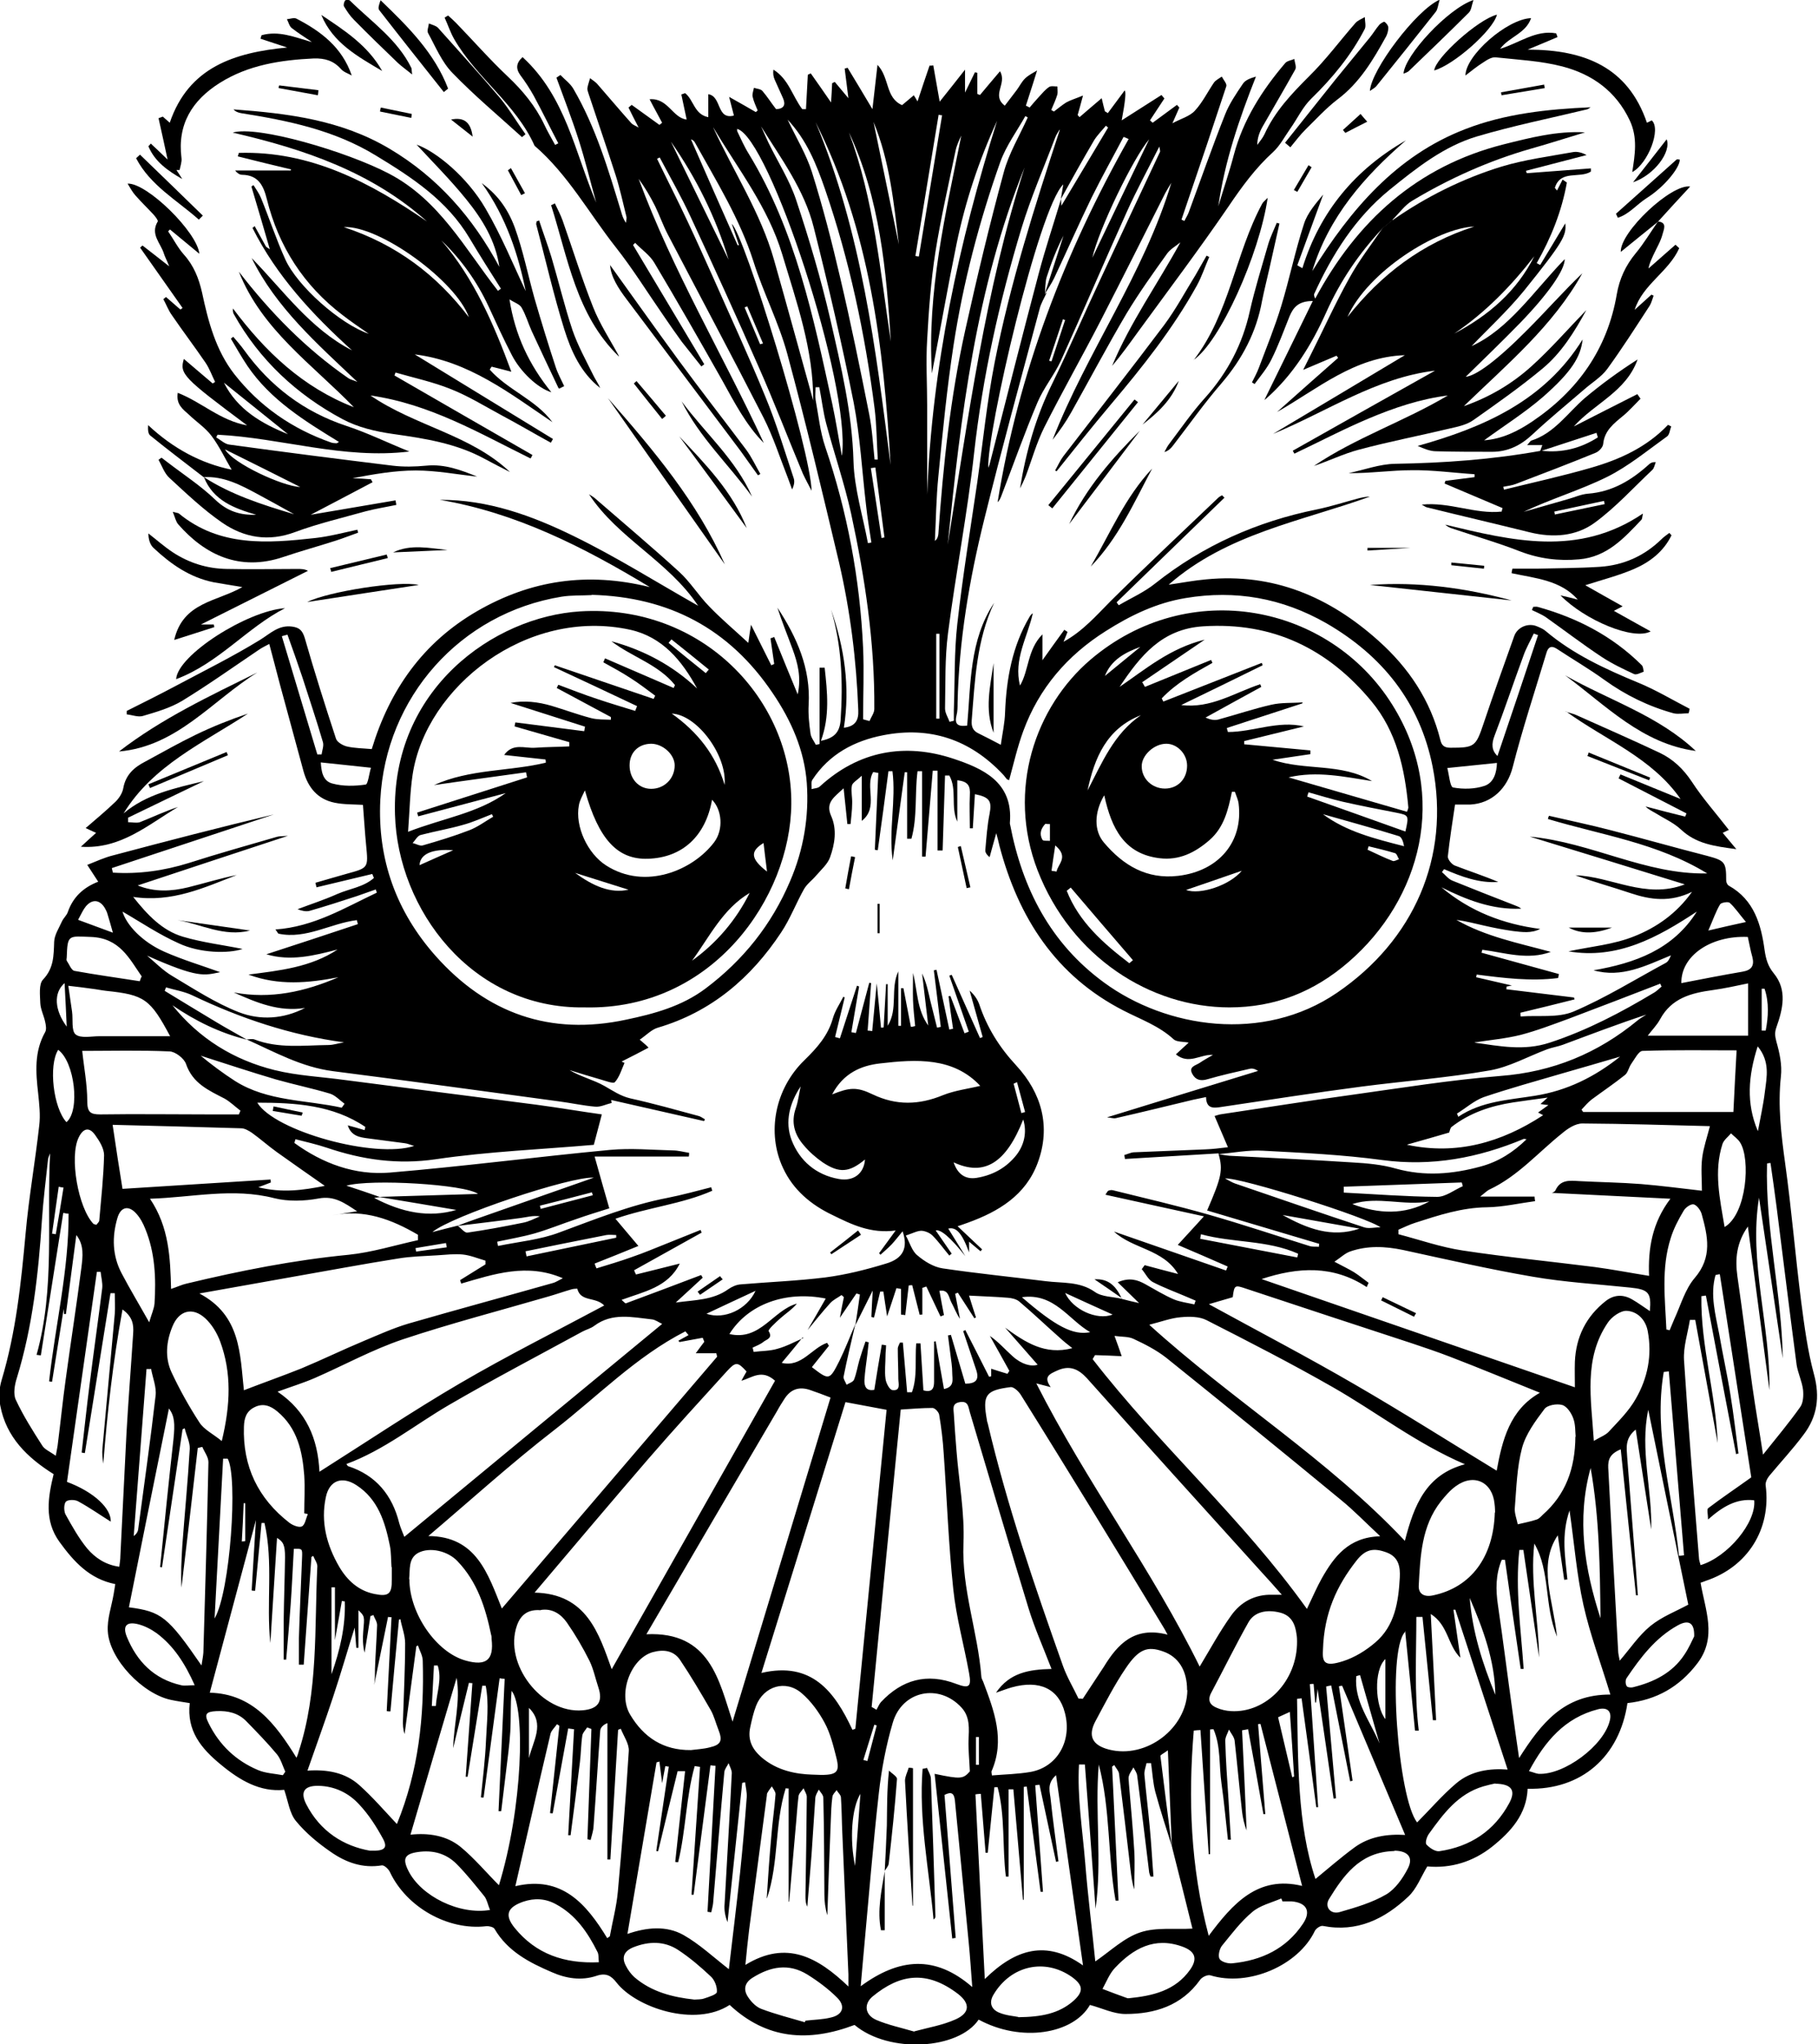 <?xml version="1.0" encoding="UTF-8"?>
<svg id="Layer_1" data-name="Layer 1" xmlns="http://www.w3.org/2000/svg" viewBox="0 0 68.12 76.6">
  <g id="_2OD6RD" data-name="2OD6RD">
    <g>
      <path d="M39.22,10.96c-.09,.21-.22,.41-.27,.63-.7,2.62-1.42,5.24-2.07,7.87-.56,2.26-.95,4.55-1,6.89,0,.15,0,.31-.04,.46-.09,.36,.09,.42,.4,.38,.14-1.58,.08-3.2,1.01-4.6-.66,1.4-.72,2.9-.84,4.4-.02,.25,.05,.4,.27,.5,.25,.12,.49,.25,.82,.42,.06-.43,.15-.82,.16-1.22,.05-1.26,.27-2.48,.92-3.58,.03-.05,.06-.09,.12-.13-.2,.9-.73,1.73-.48,2.71,.34-.58,.27-1.34,.84-1.92v.97c.29-.41,.55-.77,.82-1.14,.04,.03,.08,.05,.12,.08-.04,.1-.08,.21-.15,.37,.74-.41,1.23-.99,1.77-1.53,1.32-1.31,2.68-2.58,4.03-3.87,.04-.04,.09-.06,.14-.09,.03,.03,.06,.06,.09,.09-1.35,1.31-2.69,2.61-4.04,3.92,.03,.04,.05,.08,.08,.11,.46-.27,.96-.49,1.37-.82,1.79-1.42,3.82-2.32,6.05-2.77,.53-.11,1.06-.28,1.58-.42,.13-.03,.27-.06,.41-.06-2.58,.93-5.36,1.39-7.54,3.3,.49-.07,.95-.16,1.41-.2,2.51-.24,4.61,.65,6.45,2.3,1.13,1.01,1.95,2.23,2.32,3.72,.05,.21,.15,.29,.38,.29,.9,0,.95-.04,1.24-.91,.37-1.1,.76-2.19,1.15-3.28,.12-.33,.52-.5,.85-.36,.12,.05,.24,.1,.33,.18,1.03,.87,2.23,1.42,3.46,1.93,.66,.27,1.29,.65,1.93,.98-.01,.06-.02,.11-.04,.17-.19,0-.39,.04-.56,0-.94-.26-1.8-.68-2.59-1.25-.58-.42-1.2-.78-1.79-1.17-.2-.13-.32-.06-.38,.14-.43,1.43-.9,2.85-1.27,4.3-.2,.78-.77,1.36-1.6,1.4-.19,0-.39,0-.56,0-.1,.67-.2,1.3-.27,1.94-.01,.11,.14,.29,.25,.34,.54,.21,1.1,.39,1.64,.62-.72,.05-1.38-.2-2.03-.48-.03,.04-.05,.07-.08,.11,.13,.11,.24,.26,.39,.32,.76,.31,1.53,.61,2.3,.91,.1,.04,.2,.07,.28,.14-1.08,.05-2.05-.33-2.99-.8,1.07,.9,2.31,1.38,3.7,1.56-.33,.17-.67,.12-1.01,.08-.36-.05-.72-.12-1.07-.2-.35-.08-.7-.17-1.06-.22,1.1,.63,2.33,.87,3.54,1.2-.87,.32-1.72,.03-2.57-.08,0,.04-.02,.07-.03,.11,.97,.27,1.93,.53,2.9,.8,0,.05-.02,.1-.03,.15-1.02,.13-2.04,0-3.05-.13,0,.03-.01,.07-.02,.1,.43,.1,.87,.2,1.34,.31-.09,.02-.14,.03-.2,.04,0,.03,0,.07-.01,.1,.85,.1,1.69,.21,2.54,.31,0,.02,.01,.04,.02,.07-.68,.17-1.35,.34-2.03,.5,0,.05,0,.09,.01,.14,.66-.05,1.39,.06,1.97-.18,1.2-.51,2.32-1.21,3.47-1.83,.09-.05,.14-.16,.19-.28-.93,.38-1.84,.86-2.9,.56,1.55-.27,2.97-.77,3.87-2.2-1.47,.97-2.97,1.8-4.81,1.49,.82-.18,1.7-.25,2.48-.57,.8-.32,1.56-.83,2.15-1.66-.82,.4-1.55,.3-2.3,.05-.68-.23-1.38-.42-2.07-.67,1.35,.04,2.62,.91,4.1,.34-1.94-.6-3.81-1.18-5.81-1.79,2.33,.22,4.33,1.43,6.65,1.38-1.88-1.15-3.98-1.44-5.97-2.04,.01-.04,.02-.08,.04-.12,.77,.18,1.55,.34,2.31,.54,1.21,.31,2.4,.65,3.61,.96,.67,.18,.72,.23,.72,.92,0,.07,.04,.17,.1,.2,.95,.53,1.21,1.46,1.34,2.42,.05,.33,.12,.59,.34,.86,.52,.63,.34,1.35,.1,2.03-.07,.2-.05,.33,0,.53,.12,.42,.22,.88,.17,1.31-.12,1.1,.01,2.17,.16,3.26,.24,1.72,.38,3.45,.6,5.18,.12,.91,.24,1.84,.48,2.72,.23,.85,.12,1.59-.39,2.26-.4,.54-.86,1.03-1.29,1.55-.08,.1-.15,.25-.13,.36,.21,1.64-.68,3.05-2.25,3.57-.05,.02-.1,.04-.19,.07,.17,1.01,.63,2.04-.12,3.02-.67,.88-1.53,1.37-2.62,1.49-.3,2.02-1.73,3.26-3.74,3.21-.04,.96-.63,1.61-1.33,2.17-.72,.57-1.55,.82-2.43,.74-.24,.4-.4,.84-.71,1.13-.89,.84-1.92,1.35-3.2,1.1-.09-.02-.25,.09-.3,.18-.62,1.31-2.5,2.11-3.92,1.67-.11-.03-.32,.07-.39,.18-.69,.96-1.69,1.27-2.79,1.27-.44,0-.88-.22-1.33-.34-.62,1.09-2.57,1.42-4.17,.55-.75,1.12-3.35,1.29-4.65,.2-1.72,.65-3.29,.55-4.68-.75-1.3,.85-3.51,.1-4.24-.84-.2-.26-.4-.37-.75-.25-.57,.19-1.14,.1-1.68-.14-.84-.36-1.65-.78-2.14-1.62-.04-.07-.21-.11-.31-.1-1.43,.17-2.99-.71-3.61-2.03-.05-.11-.21-.26-.3-.25-.72,.12-1.35-.11-1.91-.5-.48-.33-.94-.71-1.31-1.16-.24-.29-.29-.73-.44-1.17-.9,.09-1.66-.35-2.38-.95-.73-.6-1.28-1.26-1.16-2.3-.24-.04-.47-.07-.7-.12-1.06-.22-2.31-1.52-2.37-2.57-.03-.46,.14-.93,.22-1.4,.02-.12,.04-.25,.06-.37-.97-.19-1.56-.85-2.09-1.58-.58-.8-.43-1.67-.22-2.54-.99-.62-1.78-1.39-2-2.57-.06-.31-.04-.65,.05-.95,.54-1.8,.73-3.64,.9-5.5,.12-1.35,.36-2.69,.51-4.04,.05-.4,0-.81-.04-1.21-.09-.79-.15-1.56,.26-2.29,.06-.1,.03-.27,0-.4-.05-.23-.17-.46-.18-.69-.01-.3-.06-.71,.1-.88,.41-.43,.4-.9,.42-1.42,.01-.26,.18-.51,.29-.76,.06-.13,.18-.23,.22-.35,.19-.55,.57-.92,1.14-1.14-.13-.2-.25-.38-.41-.63,.33-.13,.65-.28,.98-.36,1.99-.53,3.99-1.05,6.01-1.53-2.02,.67-4.05,1.34-6.07,2.01,.01,.06,.03,.11,.04,.17,.96,.06,1.91-.07,2.84-.36,1.09-.35,2.2-.66,3.3-.98,.1-.03,.2-.02,.42-.04-1.95,.64-3.79,1.25-5.63,1.86,.64,.26,1.27,.22,1.89,.07,.61-.15,1.21-.34,1.82-.46-1.22,.47-2.42,1.04-3.88,.82,.54,.68,1.09,1.26,1.86,1.49,.74,.22,1.51,.31,2.24,.46-.53,.18-1.6,.16-2.39-.21-.76-.34-1.45-.81-2.11-1.19,.14,.48,.71,1.12,1.56,1.5,.7,.31,1.44,.53,2.1,.77-.6,.12-.81,.24-2.74-.62,.31,.26,.6,.56,.94,.76,.82,.49,1.63,1.02,2.5,1.36,.8,.31,1.67,.26,2.48-.16-.97,.16-1.82-.2-2.67-.58,1.38,.26,2.67-.03,3.92-.57-1.13,.22-2.25,.32-3.37-.1,1.16-.15,2.33-.27,3.34-.94-.88,.23-1.76,.45-2.67,.18,1.16-.38,2.3-.75,3.43-1.13l-.04-.15c-.98,.12-1.89,.72-2.92,.51-.04,0-.06-.08-.13-.16,1.44-.1,2.59-.81,3.8-1.38l-.04-.12c-.24,.08-.47,.17-.71,.25-.58,.19-1.17,.38-1.76,.55-.14,.04-.31,0-.46-.06,.5-.19,1-.35,1.49-.57,.46-.2,.99-.26,1.37-.6-.02-.05-.04-.1-.06-.15-.7,.17-1.39,.33-2.09,.5-.01-.06-.03-.11-.04-.17,.39-.11,.78-.23,1.18-.34,.81-.22,.8-.22,.72-1.06-.05-.51-.08-1.03-.12-1.52-.35-.02-.72-.01-1.06-.08-.64-.13-1-.57-1.17-1.19-.29-1.08-.59-2.16-.88-3.24-.13-.48-.25-.97-.4-1.52-.17,.09-.29,.15-.39,.22-.95,.64-1.89,1.31-2.87,1.91-.45,.27-.97,.42-1.48,.57-.18,.05-.4-.04-.6-.06,0-.04,0-.09,0-.13,.62-.31,1.24-.62,1.86-.95,1.05-.56,2.12-1.09,3.13-1.71,.39-.24,.7-.57,1.21-.5,.27,.04,.38,.14,.47,.43,.36,1.26,.76,2.52,1.17,3.77,.04,.13,.25,.25,.4,.29,.3,.07,.61,.07,.94,.1,.67-2.21,1.91-3.99,3.95-5.17,2.01-1.16,4.13-1.48,6.47-.9-2.51-1.52-5.03-2.79-7.87-3.27,1.8-.01,3.45,.59,5.02,1.36,1.58,.77,3.07,1.71,4.66,2.61-1.13-1.69-3.01-2.53-4.09-4.18,.07,.05,.15,.09,.21,.14,1.06,.92,2.13,1.82,3.16,2.76,.42,.38,.73,.89,1.13,1.3,.44,.46,.93,.87,1.47,1.37,.04-.29,.06-.43,.1-.68,.28,.56,.52,1.04,.76,1.52,.04-.02,.07-.03,.11-.05-.05-.32-.09-.64-.14-.96,.05-.02,.1-.03,.14-.05,.28,.69,.56,1.38,.88,2.15,.14-.64,0-1.17-.19-1.69-.19-.52-.4-1.03-.57-1.56,.73,1.11,1.25,2.28,1.17,3.64-.02,.36,.02,.72,.07,1.08,.02,.15,.13,.28,.2,.42l.14-.03v-2.86c.06,0,.13,0,.19,0,.1,.91,.2,1.82-.14,2.74,.5-.1,.71-.32,.74-.8,.09-1.39,.04-2.77-.36-4.12,.5,1.44,.72,2.9,.48,4.43,.42-.05,.56-.27,.54-.66-.07-1.87-.3-3.72-.72-5.53-.62-2.61-1.24-5.23-1.94-7.82-.32-1.18-.9-2.29-1.27-3.47-.51-1.59-1.38-2.99-2.18-4.43-.03-.06-.07-.11-.16-.14,.58,1.32,1.16,2.65,1.75,3.97h.05c-.09-.27-.18-.53-.27-.8,.47,.39,2.96,8.49,2.99,10-.11-.22-.23-.43-.33-.65-.56-1.34-1.08-2.7-1.67-4.03-.82-1.87-1.67-3.73-2.53-5.58-.35-.76-.77-1.49-1.16-2.23-.03,.02-.07,.03-.1,.05,.38,.79,.78,1.57,1.15,2.36,.32,.68,.63,1.37,.94,2.06,.66,1.5,1.35,2.98,1.97,4.5,.41,.99,.72,2.03,1.06,3.05,.04,.12,.02,.26-.06,.42-.05-.14-.1-.28-.15-.41-.3-.76-.55-1.55-.92-2.28-1.18-2.31-2.4-4.59-3.6-6.89-.17-.33-.3-.7-.46-1.03-.18-.36-.38-.7-.62-1.03,1.27,3.44,3.15,6.58,4.69,9.9-.67-.68-1.1-1.52-1.56-2.35-.83-1.47-1.67-2.94-2.54-4.4-.17-.29-.48-.5-.72-.75-.03,.03-.05,.05-.08,.08,.89,1.49,1.78,2.98,2.67,4.47l-.11,.08c-.24-.31-.49-.61-.73-.92-.24-.33-.47-.66-.7-1-.59-.85-1.14-1.74-1.78-2.55-1-1.27-1.79-2.72-3.04-3.8-.7-1.57-2.18-2.54-3.02-4.01-.14-.25-.23-.53-.35-.79,.04-.03,.09-.05,.13-.08,.1,.09,.2,.18,.29,.27,.65,.67,1.27,1.38,1.95,2.02,.56,.53,1.03,1.1,1.36,1.79,.12,.26,.27,.51,.41,.77,.04-.02,.08-.04,.12-.06-.31-.59-.6-1.19-.92-1.78-.15-.27-.32-.53-.5-.77-.18-.25-.16-.46,.08-.68,1.62,1.48,1.96,3.57,2.76,5.45-.22-.79-.41-1.58-.66-2.36-.25-.78-.55-1.55-.83-2.32,.05-.03,.1-.07,.15-.1,.16,.17,.36,.31,.48,.51,.84,1.44,1.31,3.02,1.79,4.6,.04,.14,.08,.29,.19,.43,0-.08,.03-.17,.01-.24-.13-.52-.24-1.04-.4-1.54-.33-1.03-.68-2.04-1.02-3.07-.02-.07-.05-.14-.04-.2,.02-.13,.07-.25,.1-.37,.1,.08,.21,.14,.29,.24,.42,.48,.83,.97,1.26,1.45,.06,.06,.15,.09,.27,.16-.15-.29-.27-.52-.38-.75,.04-.03,.08-.07,.12-.1,.35,.25,.69,.5,1.04,.75,.03-.03,.07-.05,.1-.08-.14-.27-.29-.53-.47-.88,.69-.06,.86,.7,1.39,.76-.07-.31-.13-.63-.2-.94,.05-.02,.1-.03,.14-.05,.32,.24,.34,.8,.87,.9v-.86c.51,.08,.3,.97,.96,.8-.05-.2-.1-.38-.18-.7,.41,.23,.71,.4,1,.57,.02-.02,.05-.04,.07-.06-.07-.17-.15-.34-.19-.52-.02-.1,.03-.22,.05-.33,.11,.04,.25,.04,.32,.12,.18,.21,.33,.45,.51,.68,.29-.01,.37-.16,.26-.41-.1-.23-.21-.46-.31-.69-.05-.11-.07-.23-.05-.38,.57,.35,.71,.99,1.08,1.48,.05,0,.09,0,.14,0l.07-1.29s.07-.03,.11-.05c.24,.34,.48,.68,.76,1.09,.02-.28,.03-.5,.04-.72,.03-.02,.06-.03,.1-.05,.15,.18,.3,.36,.51,.61-.05-.43-.1-.77-.14-1.11,.04-.01,.07-.02,.11-.03,.29,.48,.58,.96,.93,1.55,.07-.58,.12-1.07,.19-1.66,.46,.49,.29,1.23,.92,1.51,.14-.12,.29-.24,.44-.37,.04,.06,.07,.11,.14,.23,.16-.48,.3-.91,.45-1.34,.05,0,.09,0,.14-.01,.08,.46,.16,.92,.24,1.36,.3-.38,.61-.76,.95-1.2v.86c.16-.33,.26-.54,.37-.76,.03,0,.06,.01,.09,.02v.79s.07,.03,.1,.04c.24-.29,.48-.57,.75-.89,.28,.47-.34,.89,.18,1.29,.15-.2,.3-.39,.45-.59,.11-.15,.19-.32,.32-.44,.13-.12,.29-.2,.44-.29-.05,.16-.1,.32-.15,.48-.09,.28-.18,.56-.27,.84,.05,.02,.1,.05,.14,.07,.11-.13,.22-.26,.34-.39,.12-.13,.24-.28,.39-.38,.07-.05,.2-.02,.31-.02,0,.1,.02,.21,0,.3-.06,.2-.15,.39-.23,.58,.03,.02,.07,.04,.1,.06,.15-.11,.3-.24,.46-.34,.16-.09,.34-.14,.63-.26-.09,.33-.14,.53-.2,.73,.02,.03,.05,.05,.07,.08,.26-.23,.53-.45,.83-.71,.05,.2,.08,.35,.12,.49,.04,.02,.08,.05,.11,.07,.21-.28,.42-.57,.63-.85q.09,.06-.11,1.12c.52-.33,1-.64,1.49-.95,.04,.04,.07,.09,.11,.13l-.54,.82s.07,.06,.1,.09l.91-.67s.06,.07,.09,.1c-.08,.19-.17,.38-.26,.59,.31-.17,.65-.26,.84-.47,.29-.31,.48-.71,.72-1.06,.07-.09,.19-.15,.29-.22,.06,.12,.2,.27,.17,.36-.48,1.46-.97,2.92-1.47,4.38-.07,.21-.14,.41-.21,.62,.04,.02,.07,.03,.11,.05,.05-.11,.12-.21,.16-.32,.45-1.22,.88-2.45,1.36-3.66,.16-.41,.42-.79,.67-1.16,.09-.14,.28-.21,.49-.27-.63,1.59-1.17,3.18-1.41,4.86,.19-.64,.41-1.27,.58-1.92,.35-1.32,1.06-2.43,1.93-3.45,.07-.08,.22-.1,.34-.15,.01,.13,.09,.3,.03,.4-.4,.72-.82,1.43-1.23,2.15-.11,.2-.19,.42-.19,.67,.09-.13,.2-.25,.27-.4,.39-.86,1.02-1.52,1.68-2.18,.63-.62,1.15-1.33,1.73-1.99,.09-.1,.23-.15,.35-.22,0,.15,.05,.33,0,.44-.51,.99-1.21,1.84-2.01,2.62-.32,.31-.52,.75-.79,1.13-.21,.3-.38,.63-.64,.87-.66,.6-1.17,1.3-1.67,2.04-1.08,1.58-2.24,3.12-3.37,4.67-.32,.44-.63,.88-.99,1.3,.68-1.63,1.7-3.06,2.56-4.63-.17,.14-.37,.25-.49,.41-.53,.74-1.06,1.48-1.53,2.26-.72,1.22-1.38,2.47-2.07,3.7-.2,.36-.44,.7-.7,1.03,1.29-3.3,3.42-6.21,4.45-9.63-.08,.13-.16,.26-.23,.39-.8,1.59-1.6,3.18-2.41,4.76-.69,1.34-1.44,2.66-2.12,4.01-.29,.58-.47,1.23-.7,1.84-.06,.15-.13,.3-.21,.45,.22-1.36,.59-2.67,1.2-3.91,.63-1.29,1.2-2.62,1.81-3.92,.74-1.6,1.49-3.19,2.24-4.79,0-.02,0-.05-.03-.19-.43,.86-.85,1.63-1.21,2.43-.84,1.86-1.64,3.74-2.48,5.6-.25,.54-.65,1.02-.88,1.57-.49,1.16-.91,2.35-1.36,3.52-.03,.08-.07,.15-.13,.21,.78-4.84,2.5-9.34,4.91-13.61-.06-.03-.13-.06-.19-.08-.4,.76-.82,1.51-1.2,2.28-.48,.99-.93,2.01-1.4,3.01-.1,.21-.24,.41-.36,.61,.24-.73,.47-1.47,.71-2.2-.26,.5-.46,1.02-.63,1.55-.06,.2-.05,.43-.07,.64ZM17.15,45.93c.12,.09,.26,.27,.36,.26,.7-.1,1.39-.23,2.08-.37,.22-.04,.43-.15,.64-.24-.26-.04-.48,.03-.71,.06-.8,.11-1.6,.2-2.39,.3,.21-.08,.41-.16,.62-.23,1.48-.52,2.96-1.04,4.5-1.58-.85-.06-5.34,1.44-6.05,2.04,.38-.1,.66-.17,.94-.24Zm-2.91-1.08c1.22-.04,2.44-.07,3.67-.11-.47-.36-4.01-.57-4.93-.31,.42,.14,.85,.28,1.27,.43-.05,0-.1,.01-.23,.03,1.05,.55,2.05,.75,3.08,.45-.93-.16-1.9-.32-2.86-.48ZM39.76,7.44c0,.08,0,.16,.01,.27,.59-.99,1.17-1.96,1.75-2.93-.03-.02-.06-.05-.08-.07-.15,.18-.32,.35-.44,.54-.43,.73-.84,1.47-1.25,2.21,.03-.18,.06-.35,.09-.55-.93,.91-2.87,9.32-2.81,10.62,.02-.06,.04-.09,.05-.13,.61-2.39,1.21-4.77,1.84-7.15,.25-.94,.56-1.87,.84-2.8Zm-9.68,42.67c-.26,.32-.52,.64-.79,.96,.74,.18,1.12-.55,1.7-.75,.02,.04,.05,.07,.07,.11-.21,.27-.43,.53-.64,.8,.65,.5,.66,.5,1.03-.23,.22-.45,.4-.92,.6-1.38-.15,.65-.31,1.3-.44,1.96-.02,.09,.07,.2,.11,.31,.1-.06,.24-.1,.28-.19,.09-.23,.13-.48,.2-.73,.07-.24,.15-.47,.23-.7,.04,.01,.08,.02,.12,.03-.02,.15-.03,.3-.05,.45-.04,.32-.09,.64-.11,.96-.01,.23,.06,.43,.37,.37,.09-.56,.18-1.13,.28-1.69,.05,0,.11,.02,.16,.02,0,.13-.02,.26-.02,.38,0,.29-.04,.59,0,.88,.02,.16,.15,.41,.26,.42,.32,.04,.22-.25,.22-.42,0-.38-.02-.76-.02-1.13,0-.08,.05-.15,.08-.23,.04,0,.07,0,.11,0,.05,.62,.11,1.24,.16,1.86,.06,0,.12,0,.18,0,.21-.58,.11-1.22,.16-1.83,.05,0,.11,0,.16,0,.04,.59,.07,1.17,.11,1.76,.32,.09,.4-.07,.4-.32,0-.5,0-1.01,0-1.51,.02,0,.04,0,.06-.01,.1,.59,.2,1.18,.31,1.79,.41-.08,.31-.37,.31-.6,0-.24-.04-.47-.07-.71-.03-.23-.06-.47-.09-.7,.04,0,.07-.01,.11-.02,.18,.61,.36,1.22,.54,1.83,.39,0,.53-.14,.41-.51-.17-.49-.32-.97-.49-1.46,.03-.01,.05-.02,.08-.04,.3,.58,.59,1.16,.89,1.75,.03,0,.06-.01,.08-.02v-.28c.21,.07,.41,.13,.61,.19,.02-.04,.05-.07,.07-.11-.24-.44-.49-.88-.73-1.31,.33,.23,.57,.51,.85,.76,.34,.31,.7,.4,.94,.32-.39-.44-.8-.92-1.22-1.39,.76,.55,1.49,1.04,2.52,.77-.18-.14-.33-.26-.47-.39-.51-.45-1-.92-1.52-1.36-.11-.09-.28-.13-.43-.14-.47-.04-.94-.05-1.45-.08,.09,.29,.17,.55,.26,.82-.02,0-.04,.02-.06,.03-.21-.32-.41-.64-.62-.96-.03,.01-.06,.03-.1,.04,.06,.31,.12,.63,.18,.94-.14-.2-.22-.43-.33-.63-.09-.18-.1-.48-.44-.42,.06,.32,.11,.62,.17,.91-.04,.02-.09,.03-.13,.05-.18-.37-.35-.75-.53-1.12l-.15,.05v1s-.07,0-.1,.01c-.09-.37-.19-.74-.28-1.11-.04,0-.09,0-.13,.01-.04,.37-.09,.74-.13,1.11l-.16-.02v-.96c-.06-.01-.11-.02-.17-.03-.11,.32-.21,.65-.35,1.06-.06-.38-.1-.66-.14-.93h-.12c-.08,.32-.15,.65-.23,.97-.03,0-.07-.01-.1-.02,.01-.29,.03-.59,.05-.99-.26,.51-.45,.91-.65,1.3,.06-.38,.12-.77,.17-1.15-.04-.01-.09-.03-.13-.04-.19,.28-.38,.55-.62,.91,.06-.32,.1-.55,.15-.77-.03-.03-.06-.06-.09-.08-.14,.1-.3,.17-.42,.3-.3,.33-.57,.67-.85,1.01,.23-.39,.45-.78,.68-1.18-1.5-.3-2.91,.21-3.61,1.33,1.16,.27,1.63-.89,2.53-1.14-.18,.22-.42,.37-.62,.55-.17,.15-.47,.43-.44,.48,.17,.27-.08,.31-.19,.4-.12,.1-.27,.15-.41,.22,.01,.05,.03,.11,.04,.16,.3-.04,.61-.03,.9-.12,.33-.09,.64-.26,.96-.4Zm13.85,19.14c-.22-.7-.45-1.4-.64-2.1-.09-.35-.11-.72-.16-1.08-.06,0-.12,0-.17,0-.03,.14-.09,.29-.08,.43,.06,.66,.14,1.31,.2,1.96,.06,.62,.09,1.24,.14,1.86-.04,0-.08,0-.11,0-.02-.05-.04-.1-.05-.15-.15-1.21-.29-2.42-.45-3.63-.01-.11-.09-.21-.14-.31-.06,.11-.14,.21-.17,.32-.03,.09,0,.19,0,.29,.07,.84,.15,1.67,.2,2.51,.03,.48,0,.97,0,1.45-.08-.24-.11-.49-.14-.74-.14-1.2-.28-2.39-.43-3.59-.01-.11-.12-.22-.18-.33l-.08,.06,.24,5.02s-.07,0-.11,0c-.3-1.69-.19-3.43-.63-5.1-.15,1.81,.13,3.61-.12,5.41-.13-1.8-.26-3.61-.4-5.41-.07,0-.15,0-.22,0-.07,1.22,.13,2.44,.23,3.66,.1,1.26,.26,2.51,.38,3.72,.57-.39,1.08-.89,1.69-1.09,.6-.2,1.3-.1,1.95-.14-.24-.97-.5-2.02-.77-3.08-.05-1.17-.1-2.33-.15-3.6-.18,.13-.28,.17-.28,.21,.14,1.13,.28,2.26,.43,3.4Zm1.73-26.03c-1.17,.07-2.34,.14-3.51,.21,0-.05-.02-.1-.02-.15,.12-.03,.23-.09,.35-.1,.9-.04,1.79-.07,2.69-.11,.26-.01,.51-.04,.84-.08-.19-.44-.34-.8-.5-1.17,.08-.02,.17-.06,.27-.07,1.62-.24,3.23-.5,4.85-.72,1.86-.26,3.71-.56,5.58-.71,1.97-.15,3.66-.85,5.16-2.09,.1-.08,.21-.14,.32-.21-1.09,.36-2.11,.75-3.13,1.13-.19,.07-.4,.1-.59,.17-.72,.27-1.41,.66-2.14,.79-1.6,.28-3.22,.4-4.83,.61-1.75,.23-3.49,.5-5.23,.76-.31,.05-.57,.07-.58-.37-.18,.04-.33,.07-.48,.1-.96,.23-1.93,.47-2.9,.69-.09,.02-.19-.02-.33-.03,1.94-.6,3.8-1.17,5.66-1.74-.12-.08-.22-.1-.31-.08-.53,.12-1.06,.24-1.58,.39-.26,.08-.45,.03-.57-.19-.16-.28,.12-.32,.27-.42,.16-.11,.33-.2,.5-.3-.48-.03-.9,.38-1.39-.02,.17-.16,.33-.3,.48-.44-.2-.04-.44-.02-.56-.12-.55-.51-1.24-.75-1.88-1.08-2.54-1.3-3.94-3.48-4.65-6.17-.03-.13-.06-.26-.12-.48-.1,.36-.18,.63-.25,.9-.11-.09-.17-.18-.16-.27,.04-.46,.07-.91,.16-1.36,.09-.47,0-.62-.55-.73-.03,.43-.05,.86-.08,1.28-.04,0-.07,0-.11,0,0-.42-.02-.83,0-1.25,.02-.32-.05-.51-.47-.55v1.55c-.26-.56,0-1.2-.3-1.73-.05,0-.11,0-.16,0-.03,.94-.06,1.87-.09,2.81-.06,0-.13,0-.19,0v-2.99c-.06,0-.12,0-.18,0-.09,1.07-.18,2.15-.27,3.22-.04,0-.09,0-.13,0v-3.2c-.06,0-.12,0-.17,0-.11,.84,0,1.71-.23,2.53-.05,0-.11,0-.16,0v-2.49h-.09c-.15,1.1-.3,2.2-.45,3.3-.16-1.12,.13-2.24-.01-3.34-.05,0-.1,0-.15,0-.13,.99-.26,1.98-.4,2.96-.04,0-.07-.01-.11-.02,.04-.96,.09-1.92,.13-2.88-.06,0-.13-.02-.19-.03-.33,.54,.22,1.33-.43,1.83v-1.69c-.18,.17-.35,.26-.37,.37-.04,.21,.02,.44,.01,.67,0,.26-.04,.52-.06,.77-.04,0-.08,0-.12,0-.04-.42-.09-.85-.14-1.34-.35,.33-.69,.53-.47,1.03,.23,.51,.14,1.06-.04,1.56-.09,.25-.33,.46-.52,.68-.14,.17-.34,.31-.45,.5-.3,.53-.52,1.12-.86,1.63-1.13,1.71-2.62,2.98-4.62,3.57-.24,.07-.43,.28-.68,.45,.19,.16,.28,.24,.33,.3-.34,.18-.67,.35-1.01,.52,.04,.02,.07,.03,.11,.05-.11,.25-.19,.53-.36,.72-.06,.07-.36-.05-.54-.1-.39-.11-.77-.23-1.16-.35,.42,.25,.89,.36,1.3,.59,.32,.18,.6,.38,.98,.47,.86,.19,1.71,.43,2.56,.66,.08,.02,.15,.08,.23,.12,0,.02-.02,.05-.03,.07-1.16-.26-2.32-.53-3.48-.79,0,.04,.01,.07,.02,.11-.21,.05-.42,.16-.62,.14-.46-.04-.91-.14-1.37-.2-2.82-.38-5.63-.77-8.45-1.13-1.18-.15-2.19-.72-3.24-1.19,.1,0,.21-.03,.29,0,.9,.35,1.84,.22,2.77,.21,.2,0,.39-.07,.59-.1-2.01-.27-3.88-.9-5.68-1.76-.31-.15-.66-.2-.99-.3l-.05,.13c.64,.39,1.28,.78,1.93,1.17,.38,.23,.77,.44,1.15,.66-1.01-.25-1.93-.7-2.79-1.29,1,1.25,2.3,2.05,3.83,2.43,.85,.21,1.74,.25,2.62,.37,2.4,.31,4.81,.62,7.21,.93,.82,.11,1.64,.25,2.43,.36-.11,.42-.21,.8-.3,1.14-1.94,.17-3.95,.25-5.92,.54-1.43,.21-2.75,.02-4.08-.43-.39-.13-.79-.22-1.18-.32-.01,.05-.03,.09-.04,.14,1.06,.77,2.27,1.22,3.58,1.11,2.75-.23,5.5-.59,8.25-.85,.78-.07,1.57,0,2.35,.02,.2,0,.41,.06,.61,.09,0,.05,0,.1-.01,.14h-3.53c.2,.72,.38,1.35,.55,1.94-.41,.13-.84,.26-1.26,.41-.51,.17-1.02,.38-1.54,.53-.46,.13-.94,.21-1.4,.31,.01,.05,.02,.11,.03,.16,.77-.16,1.58-.23,2.31-.51,1.33-.49,2.63-1.02,4.03-1.29,.56-.11,1.1-.26,1.65-.4,.01,.04,.02,.09,.04,.13-1.13,.5-2.39,.62-3.63,1.05,.31,.37,.58,.69,.86,1.02-.58,.24-1.11,.45-1.64,.66,.02,.06,.04,.12,.07,.18,.45-.14,.9-.27,1.34-.43,.44-.15,.86-.33,1.29-.5,.42-.17,.85-.34,1.27-.51,.01,.03,.03,.07,.04,.1-.84,.47-1.69,.94-2.53,1.41,.02,.05,.04,.11,.07,.16,.55-.14,1.1-.27,1.64-.41-.44,.89-1.34,1.05-2.18,1.36,.08,.07,.14,.14,.16,.13,.94-.35,1.88-.7,2.82-1.06l.06,.1c-.31,.29-.63,.58-1.01,.93,.74-.1,1.4-.09,1.97-.5,.13-.09,.3-.17,.46-.18,1.06-.09,2.12-.13,3.17-.26,.77-.1,1.53-.29,2.28-.52,.65-.19,.83-.6,.62-1.21-.15,.18-.27,.34-.41,.49-.13,.14-.28,.26-.42,.39-.02-.02-.03-.04-.05-.06,.19-.26,.38-.52,.62-.85-.93,.13-1.66-.23-2.37-.58-.8-.38-1.47-.94-1.85-1.76-.62-1.32-.31-2.97,.81-4.05,.47-.46,.88-.92,1.06-1.57,.08-.28,.26-.54,.39-.8,.02,.01,.03,.02,.05,.03-.12,.49-.24,.99-.36,1.48,.06,.02,.12,.03,.18,.05,.21-.66,.43-1.31,.64-1.97,.03,0,.05,.02,.08,.03-.1,.57-.19,1.14-.29,1.71,.06,.01,.12,.02,.17,.03,.17-.63,.33-1.25,.5-1.88,.02,0,.05,0,.07,.01-.04,.59-.09,1.18-.13,1.78,.06,0,.12,.01,.17,.02,.06-.62,.12-1.25,.17-1.79,.05,.5,.11,1.08,.16,1.66,.03,0,.07,0,.1-.01,.03-.54,.06-1.08,.09-1.62,.02,0,.04,0,.06,0v1.56c.4-.63,.09-1.39,.4-2.04v2.04h.1v-1.41s.06,0,.09,0c.09,.48,.19,.97,.28,1.45,.05,0,.11-.02,.16-.03-.03-.32-.07-.65-.08-.97-.01-.34,0-.68,0-1.02,.17,.67,.14,1.37,.57,1.97-.08-.65-.15-1.3-.23-1.95,.16,.33,.23,.68,.31,1.03,.08,.33,.17,.66,.25,1,.05-.01,.09-.02,.14-.03-.09-.71-.17-1.42-.26-2.12,.03,0,.07-.01,.1-.02,.16,.75,.32,1.49,.48,2.24,.05-.01,.09-.02,.14-.03-.06-.41-.12-.81-.17-1.22,.02,0,.04,0,.07-.01,.18,.47,.35,.93,.53,1.4,.05-.02,.11-.04,.16-.06-.24-.7-.49-1.4-.73-2.1,.03-.01,.06-.02,.09-.03,.35,.79,.71,1.58,1.06,2.37,.03-.01,.07-.03,.1-.04-.16-.58-.33-1.16-.49-1.74,.17,.15,.29,.32,.36,.51,.29,.87,.75,1.61,1.39,2.3,.94,1.02,1.31,2.28,.8,3.65-.45,1.21-1.46,1.82-2.62,2.24-.12,.04-.24,.09-.38,.13,.33,.31,.62,.59,.92,.87-.02,.02-.04,.04-.06,.07-.13-.11-.25-.21-.43-.36v.4c-.27-.74-.49-.96-.78-.89,.21,.34,.43,.69,.64,1.03q-.83-1.04-1.11-.96c.2,.29,.4,.58,.6,.87-.03,.02-.06,.04-.09,.07-.21-.25-.4-.52-.63-.75-.1-.1-.27-.17-.41-.18-.16,0-.32,.09-.59,.18,.15,.27,.23,.58,.43,.74,.27,.23,.61,.44,.95,.49,1.28,.19,2.58,.32,3.86,.48,.62,.08,1.27,0,1.84,.4,.26,.19,.67,.18,1.01,.26h-.01c.22,.06,.43,.11,.66,.16-.27-.26-.51-.5-.8-.78,.44-.19,.74-.09,1.03,.07,.36,.2,.7,.41,1.07,.57,.24,.1,.51,.13,.77,.19,.02-.05,.03-.1,.05-.14-.12-.05-.23-.1-.35-.15-.42-.18-.86-.34-1.26-.55-.17-.09-.27-.32-.41-.48,.04-.05,.07-.1,.11-.15,.41,.11,.82,.22,1.25,.33-.56-.94-1.69-.93-2.4-1.59,1.4,.49,2.8,.97,4.2,1.46,.02-.05,.04-.1,.06-.15-.62-.27-1.23-.54-1.87-.81,.31-.34,.61-.66,.98-1.07-1.31-.29-2.49-.54-3.69-.81,.06-.09,.08-.14,.11-.15,.05-.02,.11-.03,.16-.02,1.21,.3,2.42,.58,3.61,.92,1.26,.36,2.51,.78,3.76,1.17,.11,.04,.24,.02,.36,.03,0-.04,0-.08,.01-.11-1.4-.42-2.8-.83-4.2-1.25,.54-1.25,.6-1.51,.43-2.11,.14,.02,.28,.05,.41,.06,1.54,.08,3.08,.15,4.61,.25,.54,.03,1.1,.08,1.62,.23,1.08,.3,2.13,.21,3.19-.08,.66-.18,1.21-.53,1.71-1.02-.06,0-.09-.02-.11-.01-1.7,.71-3.44,1.04-5.3,.79-1.48-.2-2.98-.27-4.48-.35-.55-.03-1.1,.08-1.65,.13Zm11.84,1.62c0,.06,.01,.11,.02,.17-.6,.08-1.2,.22-1.8,.23-.95,.01-1.82,.3-2.69,.58-.22,.07-.42,.17-.63,.26,0,.06,0,.11,0,.17,.8,.21,1.6,.49,2.41,.61,1.64,.25,3.3,.41,4.95,.62,.67,.09,1.34,.22,2.03,.33-.04-1.01,.11-1.98,.8-2.89-1.57-.08-3.05-.15-4.45-.22-.02,.01,.1-.02,.14-.09,.19-.42,.54-.37,.9-.35,.77,.04,1.54,.05,2.31,.11,.74,.06,1.49,.16,2.28,.25,0-.42-.04-.83,.01-1.23,.05-.39,.18-.76,.29-1.19-1.59-.04-3.18-.09-4.78-.1-.26,0-.55,.19-.76,.37-.89,.71-1.65,1.6-2.71,2.1-.11,.05-.2,.15-.36,.27h2.04Zm-19.71-15.62s-.05,0-.05-.01c-.06-.06-.1-.13-.16-.19-1.23-1.31-2.73-1.81-4.48-1.47-1.09,.21-2.03,.71-2.66,1.67-.06,.09-.02,.23-.03,.35,.1-.03,.24-.03,.31-.1,1.46-1.34,3.19-1.64,5-1.04,1.08,.36,2.25,.86,2.12,2.4,0,.03,0,.06,.01,.08,.46,2.39,1.51,4.44,3.52,5.91,2.32,1.7,5.95,2.28,8.73,.38,2.87-1.96,4.25-5.07,3.58-8.47-.48-2.41-1.88-4.16-3.99-5.38-1.65-.94-3.4-1.25-5.26-.94-1.1,.18-2.07,.65-3,1.24-1.44,.91-2.5,2.14-3.09,3.75-.22,.6-.36,1.22-.53,1.84Zm-18.99,31.06c2.71-3.17,5.39-6.31,8.07-9.44-.01-.04-.02-.09-.03-.13h-.77c.09-.13,.21-.28,.32-.43-.02-.05-.04-.1-.06-.15l-.87,.16s-.03-.03-.04-.05c.13-.07,.25-.14,.38-.21-.04-.05-.08-.09-.12-.14-1.84,.94-3.28,2.43-4.89,3.68-1.63,1.26-3.16,2.65-4.74,3.99,1.8,.01,2.23,1.41,2.76,2.73Zm32.91-2.72c-.54-.5-.98-.96-1.46-1.35-2.17-1.79-4.36-3.57-6.55-5.33-.37-.29-.8-.51-1.23-.71-.19-.09-.43-.07-.71-.11,.12,.33,.2,.55,.27,.76-.36-.02-.68-.03-1-.04-.03,.05-.06,.1-.09,.15,2.5,3.23,5.59,5.95,8.03,9.36,.23-.48,.38-.83,.56-1.15,.46-.81,1-1.53,2.16-1.57Zm-6.77,4.91c.41-.68,.76-1.33,1.19-1.93,.36-.51,.89-.8,1.55-.78,.1,0,.2,0,.35,0-.29-.33-.53-.6-.78-.87-2.18-2.41-4.36-4.82-6.52-7.24-.33-.36-.66-.5-1.12-.29-.29,.13-.52,.23-.24,.62-.17-.04-.29-.08-.54-.14,1.88,3.71,4.33,6.96,6.13,10.63Zm-16.97-11.08c-.33-.36-.4-.37-.73-.01-.99,1.09-1.98,2.17-2.94,3.28-1.43,1.66-2.84,3.33-4.27,5.02,1.96,.04,2.41,1.54,2.89,2.87,2.03-3.59,4.09-7.22,6.12-10.81-.5-.45-.86-.11-1.26,0,.06-.12,.13-.23,.19-.34Zm31.04,.61c0-.31-.01-.64,0-.97,.04-.93,.42-1.7,1.16-2.28,.31-.24,.65-.25,.98-.06,.23,.13,.44,.29,.67,.44,.06-.69-.05-.81-.73-.88-1.23-.13-2.46-.2-3.67-.41-1.63-.28-3.24-.65-4.85-1-.67-.14-1.34-.17-1.99,.06-.19,.07-.34,.22-.58,.38,.32,.17,.53,.27,.73,.39,.19,.12,.37,.27,.55,.4-.02,.05-.05,.11-.07,.16-1.26-.83-2.58-.75-3.94-.3,3.89,1.34,7.78,2.69,11.75,4.06Zm-15.26,9.26c-.09-.17-.12-.23-.16-.29-.86-1.42-1.73-2.85-2.6-4.27-.91-1.48-1.82-2.96-2.74-4.43-.08-.13-.27-.31-.39-.29-.94,.12-1.05,.3-.88,1.24,0,.04,.02,.08,.03,.12,.73,3.1,1.76,6.1,2.82,9.09,.15,.42,.39,.82,.58,1.22,.05,0,.11,0,.16,.01,.26-.4,.53-.8,.79-1.2,.52-.85,1.14-1.52,2.37-1.21Zm-16.3,3.25c1.21-4,2.44-8.07,3.67-12.14-.29-.11-.52-.2-.76-.28q-.63-.22-.98,.35c-.09,.14-.18,.28-.26,.43-1.64,2.79-3.28,5.59-4.9,8.37,2.39-.11,2.72,1.74,3.23,3.28Zm-18.32-12.41c.75-.29,1.46-.54,2.16-.82,.79-.33,1.55-.7,2.34-1.03,.55-.23,1.1-.48,1.67-.65,1.8-.52,3.61-1.01,5.41-1.52,.12-.03,.23-.11,.38-.18-1.34-.58-2.57-.16-3.81,.2-.01-.04-.03-.09-.04-.13,.32-.2,.63-.39,.95-.59,0-.05,0-.09,0-.14-.28-.08-.56-.2-.85-.23-.31-.03-.64,.01-.96,.03-.49,.03-.98,.04-1.46,.12-1.33,.21-2.65,.46-3.97,.69-1.14,.2-2.28,.41-3.48,.62,1.56,.82,1.52,2.27,1.67,3.64Zm22.55,.44c-1.05,3.38-2.09,6.75-3.15,10.15,1.88-.44,2.74,.69,3.41,2.13,.04-.01,.07-.02,.11-.04,.39-3.99,.78-7.97,1.17-11.95-.54-.1-1.01-.19-1.55-.29Zm-9.51-30.24c-.38,.02-.76,0-1.13,.06-3.8,.62-6.59,3.77-6.79,7.61-.11,2.24,.6,4.19,2.07,5.85,1.92,2.16,4.3,3,7.14,2.39,1.05-.22,2.09-.5,2.98-1.17,1.41-1.06,2.47-2.39,3.16-4.01,.51-1.18,.72-2.43,.63-3.69-.09-1.22-.58-2.34-1.28-3.37-1.63-2.42-3.89-3.6-6.78-3.68Zm13.63,50.32s-.08,.01-.12,.02c-.22-2.05-.44-4.1-.66-6.17,.99,.21,1.07,.19,1.32-.09-.02-.46-.06-.81-.05-1.16,.02-.44,.06-.88-.26-1.23-.84-.92-2.23-.64-2.58,.57-.25,.85-.42,1.74-.52,2.63-.22,1.96-.38,3.93-.56,5.89-.04,.4-.07,.81-.12,1.35,1.44-1.06,2.79-1.18,4.18,.03-.05-.64-.08-1.14-.13-1.64-.17-1.78-.35-3.57-.52-5.35-.03-.26-.12-.35-.39-.21,.14,1.79,.28,3.58,.42,5.37Zm-10.99-23.01c-.15-.07-.26-.16-.39-.17-.73-.08-1.48-.26-2.15,.24-.13,.1-.3,.14-.45,.22-1.67,.91-3.35,1.79-5,2.75-1.27,.74-2.43,1.69-3.84,2.21,.03,.04,.04,.07,.06,.08,1.05,.34,1.66,1.09,1.92,2.14,.05,.18,.13,.35,.19,.51,3.23-2.67,6.41-5.3,9.65-7.97Zm18.26,.04c3.13,2.84,6.67,5.01,9.57,8.09,.35-1.36,.8-2.48,2.25-2.87-1.82-.78-3.32-1.96-4.97-2.9-1.54-.88-3.12-1.69-4.71-2.5-.27-.14-.65-.14-.97-.11-.36,.03-.7,.16-1.17,.28Zm2.24-.77c1.88,1.03,3.7,1.98,5.47,3.01,1.78,1.03,3.51,2.13,5.3,3.22,.21-1.15,.49-2.28,1.62-2.92-1.15-.46-2.25-.92-3.37-1.35-.47-.18-.94-.34-1.42-.5-2.07-.68-4.15-1.36-6.22-2.05-.42-.14-.44-.15-.5,.32-.27,.08-.55,.16-.89,.26Zm-22.67,.04c-.33-.34-.88-.12-1.01-.63,0,0-.15,0-.23,.03-.28,.08-.56,.18-.84,.26-1.82,.53-3.67,1.01-5.47,1.61-1.13,.38-2.2,.97-3.3,1.45-.44,.19-.9,.33-1.39,.51,1.08,.73,1.51,1.76,1.57,3,1.8-1.14,3.5-2.28,5.26-3.31,1.76-1.03,3.58-1.94,5.41-2.92Zm10.03,15.05c.06,.03,.12,.07,.17,.1,.06-.1,.1-.21,.17-.29,.79-.84,1.72-1.1,2.82-.68,.48,.18,.58,.12,.48-.41-.19-1.05-.48-2.08-.59-3.13-.18-1.7-.24-3.4-.36-5.1-.03-.49-.09-.97-.17-1.45-.02-.1-.16-.25-.25-.25-.37,0-.74,.03-1.19,.06-.37,3.73-.73,7.44-1.09,11.15Zm4.5,2.56c.49-.04,.97-.05,1.44-.13,1.01-.18,1.57-1.17,1.29-2.22-.23-.9-.95-1.24-1.99-.95-.18,.05-.35,.12-.59,.2,.51-.75,1.23-.87,2.08-.89-.31-.81-.63-1.52-.86-2.27-.75-2.45-1.47-4.9-2.2-7.35-.06-.19-.05-.43-.37-.38-.31,.05-.24,.26-.23,.45,.03,.46,.06,.92,.1,1.38,.09,1.16,.31,2.32,.26,3.47-.07,1.71,.54,3.31,.67,4.98,0,.07,.04,.13,.07,.2,.41,1.09,.83,2.18,.31,3.36,0,.02,0,.05,.02,.17ZM15.66,46.47c0-.07,0-.13,0-.2-.99-.58-2.02-.97-3.21-.73,.28-.05,.57-.09,.93-.15-.48-.32-.86-.59-1.44-.48-.54,.1-1.14,.12-1.66-.01-1.55-.4-3.07-.03-4.66,.02,.72,1.07,.76,2.22,.79,3.38,.24-.08,.4-.16,.58-.2,2-.48,4.01-.88,6.07-1.08,.88-.09,1.74-.36,2.61-.55Zm9.06,19.54s-.08,.02-.12,.03c-.36,2.13-.72,4.25-1.09,6.43,.72-.25,1.46-.32,2.1,.04,.6,.34,1.12,.83,1.7,1.28,.14-1.19,.29-2.4,.42-3.61,.1-.95,.18-1.9,.25-2.84,.01-.18-.04-.37-.06-.55-.04,0-.08,.01-.11,.02-.18,1.74-.37,3.48-.55,5.22-.09-.23-.13-.45-.11-.68,.09-1.64,.19-3.27,.27-4.91,0-.12-.08-.25-.12-.37-.05,.11-.15,.22-.16,.34-.15,1.63-.28,3.26-.42,4.9-.01,.12-.05,.24-.07,.35l-.14-.02c.1-1.82,.2-3.65,.3-5.47-.06,0-.13-.01-.19-.02-.21,1.62-.42,3.23-.63,4.85h-.08c.11-1.6,.21-3.19,.32-4.79-.07-.01-.13-.02-.2-.03-.33,1.17-.33,2.42-.62,3.6-.04,0-.08,0-.11-.01,.12-1.14,.25-2.28,.37-3.4h-.28c-.24,.98-.49,1.99-.73,3-.02,0-.05,0-.07-.01,.16-1.05,.31-2.11,.47-3.16-.04,0-.08-.01-.13-.02-.04,.19-.07,.38-.12,.64-.04-.3-.07-.55-.1-.79Zm-9.71-5.34s-.04,.02-.06,.02c-.11,1.15-.22,2.29-.32,3.44-.05,0-.09,0-.14-.01,.06-1.17,.12-2.34,.18-3.52-.04,0-.09,0-.13-.01-.17,.85-.35,1.7-.52,2.55,.03-.2,.03-.4,.03-.61,.02-.55,.06-1.09,.08-1.63,0-.13-.09-.25-.14-.38l-.11,.04c-.07,.46-.14,.91-.22,1.37-.07-.27-.07-.54-.05-.8,.05-.56,.06-.56-.18-.79v1.41s-.05,0-.08,0c-.02-.3-.05-.59-.06-.76-.25,.79-.51,1.7-.81,2.6-.3,.91-.63,1.81-.96,2.76,.74-.05,1.42,.07,1.95,.55,.5,.45,.94,.96,1.4,1.45-.02,.02,0,0,.01-.02,.8-1.96,1.02-4,.96-6.09,0-.2-.12-.39-.18-.58l-.06,.03c-.15,1.1-.29,2.2-.44,3.29-.06-.18-.07-.36-.06-.54,.03-.95,.08-1.9,.08-2.86,0-.3-.12-.6-.18-.91Zm37.63,.49c-.68,.75-.25,6.25,.46,7.13,.48-.48,.93-1.01,1.46-1.46,.56-.48,1.28-.57,1.93-.52-.66-2.01-1.31-4-1.96-5.99-.02,0-.05,0-.07,0,.08,.58,.17,1.16,.26,1.8-.48-.47-.45-1.22-1.11-1.64,.07,1.4,.14,2.69,.2,3.98-.04,0-.08,0-.12,0-.13-1.29-.26-2.58-.39-3.87-.08,0-.15,0-.23,0,0,1.42-.08,2.83,.09,4.26-.05,0-.09,0-.14,0-.12-1.23-.24-2.46-.37-3.74Zm3.75-2.71s-.08,0-.12,0c-.23,.55-.23,1.12-.14,1.72,.19,1.29,.35,2.58,.53,3.87,.08,.58,.16,1.17,.26,1.84,.83-1.31,1.69-2.39,3.42-2.38-.35-1.16-.76-2.24-1.01-3.36-.25-1.12-.34-2.28-.52-3.54-.32,.93-.16,1.76-.08,2.59-.04,0-.08,0-.12,.01-.09-.6-.17-1.2-.24-1.67-.76,1.13-.17,2.42-.03,3.8-.49-1.19-.24-2.43-.85-3.49-.16,1.43,.16,2.84,.18,4.27l-.59-4.03c-.05,0-.1,0-.15,0-.16,1.49,.06,2.98,.16,4.46-.04,0-.07,0-.11,0-.2-1.36-.4-2.73-.59-4.09Zm-9.63,6.35l-.22,.04c.06,1.25,.12,2.5,.17,3.75-.09-.23-.14-.46-.17-.7-.1-.89-.18-1.78-.28-2.67-.02-.14-.14-.27-.21-.41-.05,.14-.14,.28-.14,.42,.02,.73,.07,1.45,.12,2.18,.03,.51,.06,1.02,.09,1.53h-.11c-.08-.7-.14-1.4-.24-2.1-.1-.68-.02-1.39-.3-2.04-.04,0-.09,0-.13,.01v4.67s-.04,0-.05,0c-.1-1.55-.21-3.1-.31-4.65-.08,0-.16,.01-.25,.02-.21,2.55-.13,5.08,.56,7.69,.91-1.22,1.85-2.27,3.5-1.87-.53-2.05-1.04-4.06-1.56-6.07-.03,0-.06,0-.09,.01l.27,3.37s-.05,0-.07,0c-.19-1.07-.38-2.14-.58-3.21Zm-36.04-2.61s-.06,0-.09,0c0-.5,0-.99,0-1.49,.01-.78,.04-1.57,.05-2.35,0-.46-.07-.58-.3-.72-.08,1.3-.17,2.62-.25,3.94-.16-1.5,.12-3.02-.22-4.5-.04,0-.08,0-.11,0-.08,.85-.16,1.69-.24,2.54-.04,0-.09,0-.13-.01,.05-.85,.1-1.71,.16-2.64-.59,2.21-1.16,4.33-1.73,6.47,1.61,.04,2.46,1.16,3.25,2.44,.05-.12,.07-.18,.08-.23,.74-2.26,.59-4.62,.7-6.95,0-.12-.1-.25-.15-.38-.02,0-.05,.02-.07,.03l-.29,4.04c-.06,0-.12,0-.18,0,0-.33,0-.66,0-.99,.03-1.02,.08-2.04,.12-3.06,.01-.3,0-.3-.31-.29-.04,.7-.07,1.4-.12,2.1-.05,.69-.11,1.39-.17,2.08Zm27.75,4.76s-.07,0-.11,.01v4.23s-.02,0-.03,0l-.36-4.14c-.06,0-.12,0-.18,0v3.27s-.07,0-.1,0c-.14-1.11-.02-2.26-.31-3.35-.04,0-.08,0-.12,0-.08,.82-.17,1.64-.25,2.46-.03,0-.06,0-.08,0-.06-.74-.12-1.47-.18-2.21-.07,0-.14,.01-.2,.02,.11,2.27,.23,4.55,.35,6.92,1.14-1.12,2.3-1.49,3.68-.51-.34-2.41-.67-4.72-1.01-7.13-.37,.33-.22,.65-.2,.92,.08,.77,.19,1.54,.29,2.31-.03,0-.06,.01-.09,.02-.21-.96-.41-1.93-.62-2.89-.05,0-.1,.01-.16,.02,.1,1.33,.19,2.66,.29,3.99-.03,0-.06,0-.09,0-.17-1.32-.35-2.64-.52-3.96Zm-15.71,5.67s.06-.04,.09-.06c.1-.56,.25-1.11,.3-1.67,.16-1.76,.3-3.51,.41-5.27,.02-.27-.19-.56-.3-.84-.03,.01-.06,.03-.1,.04-.1,1.62-.19,3.24-.29,4.86-.04,0-.08,0-.11,0v-5.11c-.14,.05-.26,.16-.27,.28-.09,1.2-.16,2.4-.25,3.6-.01,.17-.07,.33-.11,.5l-.12-.03c.05-1.38,.1-2.75,.15-4.13-.05-.02-.1-.04-.16-.06-.06,.1-.16,.19-.18,.3-.05,.33-.05,.67-.09,1-.11,.91-.23,1.82-.35,2.74-.03,0-.06,0-.09,0l.22-3.97c-.07-.01-.15-.02-.22-.03-.19,1.06-.39,2.12-.58,3.18-.03,0-.07,0-.1-.01,.12-1.09,.23-2.18,.35-3.27-.03-.02-.06-.04-.09-.06-.08,.12-.2,.22-.24,.35-.25,1.05-.49,2.1-.73,3.15-.19,.84-.39,1.68-.59,2.57,1.74-.41,2.66,.66,3.45,1.96Zm5.97-1.5c.05-.77,.1-1.54,.17-2.3,.04-.53,.12-1.06,.16-1.59,0-.09-.09-.2-.14-.29-.06,.08-.12,.16-.17,.25-.02,.03-.01,.08-.02,.12-.22,1.67-.44,3.33-.66,5-.05,.4-.09,.81-.14,1.32,1.55-.95,2.72-.28,3.86,.81,0-.25,0-.35,0-.45-.08-1.78-.15-3.55-.23-5.33-.02-.43-.02-.87-.05-1.3,0-.1-.11-.18-.16-.28-.06,.08-.15,.16-.16,.25-.04,.29-.05,.59-.06,.88-.05,1.19-.09,2.37-.13,3.56-.08-.26-.11-.52-.11-.78-.01-1.21-.01-2.41-.04-3.62,0-.11-.11-.21-.17-.31-.05,.1-.12,.2-.13,.31-.05,.7-.09,1.4-.14,2.1-.05,.66-.11,1.32-.16,1.98-.07-.14-.07-.28-.07-.42,.02-1.23,.04-2.47,.05-3.7,0-.1-.08-.21-.12-.32-.07,.1-.18,.2-.19,.3-.05,.4-.07,.81-.11,1.21-.08,.91-.16,1.82-.24,2.74,0,0-.01,0-.02,0v-4.24s-.08,0-.11-.01c-.42,1.34-.25,2.77-.7,4.12Zm-10.04-.46c.9-2.93,1-6.65,.48-7.3-.05,.51-.02,1.02-.05,1.53-.03,.5-.1,1-.16,1.5-.06,.49-.12,.99-.18,1.48h-.1c.08-1.66,.15-3.31,.23-4.96-.06,0-.13-.01-.19-.02-.2,1.49-.4,2.98-.6,4.47-.03,0-.07,0-.1-.01,.07-.71,.16-1.41,.19-2.12,.03-.69,.12-1.38-.01-2.06-.04,0-.08,0-.13,0-.18,1.14-.37,2.28-.55,3.41-.02,0-.05,0-.07,0,.08-1.17,.17-2.34,.25-3.51-.04,0-.09,0-.13-.01-.2,.82-.4,1.64-.59,2.45,.02-.89,.28-1.75,.13-2.64-.58,1.95-1.15,3.91-1.73,5.88,.66-.07,1.34,.02,1.88,.46,.52,.43,.96,.96,1.45,1.45Zm30.63-6.86s-.03,0-.04,0c-.02-.23-.04-.46-.06-.7-.05,0-.09,0-.14,.01,.1,1.54,.21,3.08,.31,4.61-.02,0-.04,0-.07,0-.18-1.36-.36-2.72-.55-4.08l-.17,.02c.04,2.34,0,4.69,.69,6.75,.44-.36,.93-.79,1.46-1.18,.56-.41,1.22-.51,1.9-.47-.8-1.89-1.58-3.74-2.36-5.59-.04,0-.08,.01-.12,.02l.51,3.54s-.06,.01-.09,.02c-.24-1.2-.47-2.39-.71-3.59-.06,.01-.13,.02-.19,.04,.12,1.4,.25,2.79,.37,4.19-.03,0-.06,0-.09,.01-.19-1.33-.39-2.67-.6-4.11-.03,.25-.04,.38-.06,.51Zm15.12-16.05c-.05,0-.11,.02-.16,.03-.21,.75,0,1.48,.14,2.22,.13,.76,.3,1.51,.42,2.27,.12,.73,.2,1.46,.3,2.2-.03,0-.06,.01-.09,.02-.38-1.98-.76-3.96-1.13-5.94-.06,0-.11,.02-.17,.02-.03,1.85,.54,3.65,.61,5.5-.28-1.54-.56-3.07-.84-4.61-.07,0-.13,0-.2,0-.08,.5-.25,1.01-.22,1.51,.16,2.47,.36,4.94,.56,7.41,0,.09,.04,.18,.06,.27,1.02-.31,2.09-1.6,2.01-2.43-.67-.08-1.2,.25-1.73,.72,0-.19-.05-.37,0-.42,.51-.39,1.05-.75,1.62-1.16-.38-2.47-.78-5.04-1.18-7.62Zm-59.85,1.32c-.36,1.97-.57,3.87-.72,5.78-.03-.2-.05-.39-.03-.59,.15-1.67,.31-3.35,.46-5.02,.02-.26,0-.52,0-.78-.05,0-.11,0-.16,0-.32,2-.64,3.99-.96,5.99-.04,0-.08-.01-.12-.02,.1-.86,.19-1.72,.3-2.58,.15-1.19,.32-2.39,.47-3.58,.02-.2-.04-.41-.06-.61-.05,0-.1,0-.14,0-.37,2.63-.75,5.25-1.12,7.87,1.04,.39,1.66,1.01,1.64,1.49-.37-.23-.78-.52-1.22-.76-.12-.07-.38-.07-.46,.01-.08,.09-.08,.34-.02,.47,.25,.45,.5,.9,.82,1.29,.29,.34,.68,.61,1.2,.68,.02-.16,.04-.28,.04-.4,.08-1.54,.15-3.08,.23-4.62,.07-1.24,.17-2.49,.25-3.73,.02-.31-.01-.61-.4-.89Zm56.14,5.24c-.42,.17-.48,.4-.47,.69,.12,2.28,.24,4.56,.37,6.84,0,.13,.04,.26,.06,.39,.39-.45,.71-.94,1.15-1.3,.43-.35,.96-.55,1.42-.8-.49-2.38-1-4.84-1.5-7.3-.32,1.5,.15,2.98,.11,4.48-.19-1.23-.38-2.45-.58-3.74-.41,.33-.34,.69-.32,1.03,.11,1.41,.22,2.82,.33,4.23,.02,.32,.05,.63,.07,.95-.02,0-.05,0-.07,0-.19-1.8-.38-3.6-.57-5.46ZM6.07,58.73s-.05,0-.07-.01c.16-1.6,.32-3.19,.5-4.79,.06-.59,.04-.87-.17-1.15-.5,2.46-1,4.95-1.5,7.45,1.22,.16,1.46,.35,2.72,2.18,.03-.2,.06-.34,.07-.48,.07-2.38,.14-4.76,.19-7.14,0-.19-.15-.38-.23-.57-.06,.01-.12,.03-.17,.04-.2,1.74-.4,3.49-.61,5.23-.03-.52,0-1.04,.03-1.56,.09-1.22,.21-2.43,.28-3.64,.01-.25-.13-.51-.19-.77-.03,.01-.05,.03-.08,.04-.26,1.72-.51,3.45-.77,5.17Zm6.09-14.3c-.64-.45-1.22-.85-1.79-1.26-.32-.23-.61-.49-.93-.72-.12-.08-.27-.17-.41-.17-1.62-.05-3.24-.09-4.81-.13,.13,.87,.25,1.67,.37,2.4,1.84-.12,3.69-.23,5.55-.35,0,.04,0,.07,.01,.11-.12,.05-.24,.09-.47,.18,.9,.22,1.67,.11,2.48-.05Zm53.34,1.52c-.44,.62-.49,1.23-.4,1.88,.2,1.37,.37,2.75,.56,4.12,.12,.85,.27,1.69,.4,2.56,.51-.64,.98-1.2,1.39-1.78,.12-.16,.13-.44,.11-.65-.04-.32-.19-.62-.24-.93-.26-1.97-.5-3.94-.75-5.91-.07-.55-.15-1.1-.23-1.66-.04,0-.09,.01-.13,.02-.07,2.45,.55,4.86,.59,7.3l-.89-6.02c-.39,2.43,.43,4.79,.39,7.21-.27-2.02-.53-4.03-.81-6.15ZM1.89,43.19c-.03,.08-.08,.17-.09,.25-.08,.76-.18,1.53-.23,2.29-.13,2-.35,3.99-.94,5.91-.08,.25-.14,.59-.04,.81,.28,.6,.64,1.17,1,1.73,.09,.14,.29,.22,.5,.37,.04-.23,.07-.35,.08-.47,.1-.79,.18-1.59,.29-2.38,.19-1.4,.41-2.8,.59-4.2,.05-.41,.11-.84-.19-1.22-.13,.99-.26,1.98-.39,2.96-.02,0-.04,0-.07,0-.01-.14-.02-.29-.04-.43,.02,0,.04,.01,.06,.02-.16,.98-.31,1.97-.47,2.95-.04,0-.07-.01-.11-.02,.23-2.09,.74-4.16,.73-6.28-.07,0-.14-.02-.2-.03-.28,1.78-.56,3.56-.84,5.34l-.16-.02c.7-2.5,.37-5.06,.51-7.6Zm63.06-1.52c.04-.84,.08-1.6,.12-2.31-1.12,0-2.32-.02-3.52,.02-.15,0-.3,.31-.43,.49-.09,.13-.12,.32-.23,.41-.4,.32-.83,.61-1.25,.92-.14,.11-.26,.25-.38,.38,.02,.03,.04,.06,.06,.09h5.62ZM3.08,39.37c.06,.6,.19,1.25,.19,1.9,0,.42,.13,.49,.49,.49,1.36-.02,2.72,0,4.08,0,.37,0,.74,0,1.11,0,.02-.05,.04-.1,.06-.14-.2-.15-.38-.33-.59-.45-.6-.31-1.2-.57-1.45-1.3-.07-.21-.4-.46-.61-.47-1.1-.05-2.21-.02-3.27-.02Zm41.4,23.96c0-.73-.32-1.25-.91-1.45-.57-.2-.9-.09-1.38,.62-.43,.63-.78,1.32-1.14,1.99-.3,.56-.12,.91,.5,1.07,1.4,.36,2.92-.79,2.94-2.22Zm-18.59,2.25c.23-.03,.47-.04,.7-.1,.43-.1,.49-.25,.33-.66-.1-.25-.16-.51-.29-.74-.37-.64-.74-1.27-1.15-1.88-.24-.35-.61-.4-1.02-.29-.82,.23-1.32,1.55-.85,2.34,.51,.86,1.25,1.34,2.27,1.33Zm-10.55-6.4c0,1.28,1.01,2.75,2.12,3.05,.76,.21,1.05-.03,.96-.81,0-.06,0-.11-.02-.17-.21-1.01-.52-1.98-1.26-2.75-.36-.38-1.03-.54-1.47-.31-.38,.21-.3,.63-.34,.98Zm40.68-2.5s0-.19-.02-.33c-.08-.82-.78-1.15-1.45-.66-.21,.15-.39,.36-.56,.57-.73,.93-.77,2.05-.83,3.15-.02,.32,.21,.45,.55,.37,1.4-.3,2.25-1.42,2.3-3.1Zm-35.76,3.66c-.44-.04-.74,.14-.89,.57-.51,1.44,.93,3.31,2.46,3.18,.58-.05,.77-.32,.59-.86-.11-.33-.18-.68-.33-.99-.25-.5-.53-.98-.85-1.44-.22-.31-.54-.54-.98-.47Zm29.31,1.51c-.03,.47,.09,.61,.75,.4,.44-.14,.86-.4,1.21-.7,.74-.63,.87-1.53,.92-2.44,.02-.39-.04-.76-.48-.93-.5-.19-.81-.13-1.15,.31-.72,.92-1.21,1.94-1.25,3.35Zm-.97-.33c0-.06,0-.17-.02-.28-.05-.38-.19-.7-.61-.81-.51-.13-.97-.03-1.19,.36-.49,.87-.93,1.77-1.4,2.65-.15,.29-.03,.46,.22,.56,.16,.07,.35,.11,.52,.12,1.32,.08,2.49-1.13,2.48-2.61Zm-18.16,4.98c.93,.05,1.05-.05,.89-.67-.11-.43-.22-.88-.43-1.27-.22-.41-.51-.81-.86-1.11-.6-.52-1.42-.27-1.71,.47-.1,.26-.16,.53-.22,.81-.1,.46,.07,.81,.41,1.11,.6,.52,1.32,.64,1.91,.66Zm-15.77-7.78c-.02-.26-.01-.54-.06-.79-.18-.89-.44-1.75-1.26-2.28-.54-.35-1.01-.17-1.14,.45-.2,.93,.03,1.8,.5,2.61,.3,.51,.72,.9,1.32,1.02,.53,.11,.66,0,.65-.54,0-.15,0-.31,0-.46Zm45.04-4.72c.25-.15,.45-.22,.57-.35,.36-.39,.75-.77,1.01-1.23,.45-.78,.62-1.64,.45-2.54-.08-.43-.39-.74-.79-.76-.23-.01-.57,.23-.71,.45-.91,1.35-.62,2.84-.52,4.42Zm-51.4,0c.33-1.37,.37-2.56-.06-3.73-.12-.32-.31-.64-.56-.87-.48-.44-.99-.29-1.23,.31-.23,.56-.29,1.16-.03,1.72,.3,.64,.65,1.27,1.04,1.87,.17,.27,.51,.43,.84,.7Zm50.73-.16c-.02-.17,0-.45-.09-.69-.07-.2-.24-.45-.41-.5-.2-.06-.56,0-.67,.15-.34,.45-.7,.94-.84,1.46-.19,.72-.21,1.49-.27,2.24-.02,.2,.07,.42,.11,.62,.24-.06,.48-.1,.71-.18,.09-.03,.16-.11,.23-.18,.85-.75,1.21-1.72,1.22-2.93Zm-47.52,2.89s-.08-.01-.12-.02c0-.47,.03-.95,0-1.42-.07-.91-.26-1.78-1.01-2.4-.25-.21-.53-.32-.85-.16-.31,.15-.39,.41-.4,.73-.05,1.49,.53,2.69,1.7,3.6,.13,.1,.36,.19,.47,.14,.12-.06,.15-.29,.22-.45Zm19.66-15.72c.65-.26,.92-.29,1.52,0,.88,.42,1.73,.4,2.63,.03,.45-.18,.95-.24,1.4-.35-1.01-1.08-2.39-1-3.76-.84-.7,.08-1.37,.36-1.79,1.16Zm-24.8-2.17c-.75-1.41-.97-1.56-2.4-1.71-.18-.02-.36-.06-.54-.08-.27-.04-.54-.07-.88-.11,.05,.38,.1,.67,.14,.97,.04,.29-.03,.71,.13,.85,.19,.16,.59,.07,.89,.07,.86,0,1.72,0,2.65,0ZM39.7,4.86c-.05,.09-.12,.18-.16,.29-.43,1.14-.92,2.26-1.27,3.42-.83,2.75-1.45,5.54-1.77,8.4-.25,2.27-.69,4.51-.98,6.77-.12,.93-.09,1.87-.11,2.81,0,.17,.11,.33,.17,.5,.05-.01,.1-.03,.16-.04,0-.13,0-.27,0-.4,.04-1.08,.01-2.16,.13-3.23,.2-1.78,.49-3.55,.75-5.32,.21-1.49,.36-3,.65-4.48,.58-2.95,1.49-5.82,2.44-8.71Zm-5.44,71.26c.52-.14,1.06-.23,1.55-.45,.53-.24,.55-.59,.09-.95-1.19-.91-2.19-.74-3.2,.09-.34,.28-.3,.69,.13,.88,.44,.19,.92,.29,1.43,.44Zm31.24-39.27c-.44,.09-.88,.19-1.32,.25-.81,.11-1.55,.3-1.98,1.1-.12,.22-.31,.41-.46,.61h3.76v-1.96ZM30.15,75.79s.02-.05,.03-.07c.32-.04,.65-.04,.96-.12,.44-.1,.55-.42,.23-.74-.33-.33-.72-.62-1.12-.87-.7-.43-1.38-.3-2.05,.12-.32,.2-.35,.47-.16,.74,.12,.18,.3,.36,.49,.43,.53,.2,1.08,.34,1.63,.5Zm-7.71-2.25c-.02-.17,0-.29-.05-.39-.37-.74-.82-1.4-1.57-1.8-.39-.21-.79-.23-1.21-.09-.6,.21-.72,.5-.32,.99,.79,.97,1.85,1.34,3.15,1.28Zm3.57,1.39c.12-.01,.25,0,.37-.04,.18-.06,.47-.15,.48-.24,.02-.19-.08-.45-.22-.58-.38-.36-.79-.71-1.23-1-.52-.34-1.1-.33-1.68-.1-.34,.14-.45,.37-.28,.69,.08,.16,.19,.31,.32,.43,.64,.55,1.42,.75,2.25,.84Zm16.28-.05c.9-.09,1.75-.28,2.31-1.08,.29-.42,.17-.69-.31-.86-1.04-.37-1.83,.08-2.51,.8-.21,.22-.32,.52-.47,.79,.31,.12,.63,.24,.94,.35,.01,0,.03,0,.04,0Zm5.77-3.62l-.05-.12c-.37,.16-.8,.26-1.09,.51-.43,.36-.78,.83-1.14,1.27-.09,.12-.15,.38-.08,.49,.07,.11,.32,.18,.48,.16,1.09-.11,2.01-.54,2.64-1.48,.31-.46,.15-.79-.42-.84-.11,0-.22,0-.33,0Zm-9.9,4.33c.85-.01,1.51-.13,2.06-.61,.39-.35,.37-.59-.06-.9-1.01-.71-2.28-.43-2.93,.66-.19,.31-.08,.56,.21,.68,.26,.11,.57,.13,.71,.16Zm17.87-8.76c-.1,.02-.28,.06-.45,.11-.95,.28-1.5,1.03-2.04,1.78-.08,.11-.15,.34-.09,.4,.12,.13,.33,.27,.48,.25,1.16-.17,2.06-.76,2.62-1.8,.26-.48,.09-.72-.52-.73Zm6.42-17.01s.07,.02,.11,.03c.06-.14,.12-.29,.18-.43,.24-.52,.4-1.11,.76-1.53,.67-.78,.49-1.57,.26-2.4-.04-.14-.18-.33-.3-.36-.11-.02-.31,.12-.38,.25-.19,.32-.37,.66-.48,1.02-.36,1.13-.21,2.28-.16,3.43Zm-9.72-6.92c1.84,.39,3.52-.08,5.09-1.11-.05-.03-.11-.06-.19-.1,.14-.1,.25-.18,.39-.28-.11-.01-.2-.02-.3-.04,.07-.06,.13-.11,.27-.24-.5,.07-.9,.12-1.29,.18-.84,.13-1.63,.39-2.31,.92-.05,.04-.06,.13-.09,.21-.48,.14-1.03,.3-1.57,.45ZM34.92,13.99c-.19-3.04,.51-5.97,1.1-8.91-.09,.19-.18,.38-.22,.59-.26,1.26-.55,2.51-.75,3.77-.17,1.09-.25,2.19-.31,3.29-.05,.82,0,1.65,0,2.47,0,1.11,0,2.22,0,3.33,.18-4.8,1.19-9.44,2.62-14-.68,1.48-1.19,3.02-1.52,4.62-.33,1.61-.61,3.22-.92,4.84Zm17.33,55.37s-.08,.01-.14,.01c-1.17,.08-1.77,.91-2.31,1.79-.18,.29,.05,.59,.4,.49,.59-.17,1.21-.35,1.74-.66,.34-.2,.62-.6,.81-.97,.22-.42,0-.66-.49-.67Zm-38.38-.01c.54,.02,.66-.1,.49-.43-.25-.46-.54-.92-.9-1.3-.39-.43-.92-.69-1.53-.7-.52-.01-.69,.22-.46,.68,.53,1.04,1.42,1.58,2.39,1.75ZM5.59,49.55c.09-.31,.18-.5,.2-.7,.06-.96,.02-1.91-.35-2.81-.08-.2-.19-.41-.34-.57-.29-.32-.58-.24-.7,.17-.21,.71-.19,1.42,.16,2.08,.31,.59,.66,1.17,1.03,1.83Zm12.77,22.02c-.08-.19-.11-.38-.21-.51-.34-.42-.68-.85-1.06-1.23-.39-.38-.88-.51-1.43-.43-.49,.07-.59,.24-.36,.7,.47,.95,1.91,1.67,3.07,1.47ZM38.49,4.39s-.05-.03-.07-.04c-.32,.57-.72,1.11-.94,1.72-.79,2.23-1.39,4.52-1.75,6.86-.25,1.63-.41,3.28-.57,4.92-.08,.8-.09,1.61-.13,2.42,.1-.08,.12-.17,.13-.26,.18-2.57,.45-5.13,1.01-7.65,.44-1.98,.91-3.95,1.44-5.9,.19-.71,.59-1.37,.9-2.06ZM9.64,41.32c.65,1.07,4.41,2.11,5.88,1.62-.15-.04-.25-.09-.35-.1-.46-.06-.91-.12-1.37-.18-.31-.04-.64-.08-.77-.49,.23,.06,.43,.12,.63,.18,.01-.04,.02-.08,.03-.12-1.21-.82-2.61-.91-4.05-.91Zm47.65,25.05c.16,.04,.26,.09,.36,.1,.96,.05,2.45-1.06,2.67-2,.08-.33-.08-.51-.44-.42-1.25,.32-1.99,1.2-2.59,2.32ZM28.5,4.7c.1,.21,.19,.43,.29,.64,.35,.72,.79,1.4,1.04,2.15,.49,1.47,.93,2.96,1.28,4.47,.4,1.75,.82,3.5,.87,5.33,.03,1.02,.35,2.04,.54,3.06,.04,0,.08-.01,.13-.02-.07-.47-.15-.93-.2-1.4-.15-1.28-.22-2.57-.46-3.83-.44-2.21-.95-4.4-1.5-6.58-.35-1.41-1.23-2.59-1.99-3.81Zm1-.24c.34,.72,.71,1.32,.92,1.98,.41,1.3,.75,2.63,1.06,3.96,.4,1.7,.75,3.41,1.09,5.13,.11,.55,.14,1.12,.2,1.69h.12c-.04-.65-.04-1.29-.12-1.92-.36-2.8-.94-5.55-1.86-8.22-.32-.92-.68-1.84-1.42-2.62ZM10.6,66.52l.09-.13c-.1-.22-.17-.48-.32-.66-.36-.43-.75-.83-1.14-1.23-.3-.31-.69-.4-1.12-.38-.39,.02-.47,.11-.29,.46,.4,.81,1.02,1.4,1.85,1.75,.28,.12,.61,.13,.92,.19ZM26.73,4.79c.76,1.65,1.77,3.18,2.27,4.94,.5,1.76,.98,3.52,1.47,5.28,.01-1.91-.62-3.68-1.16-5.48-.53-1.77-1.66-3.2-2.58-4.75Zm5.63,22.17l.22,.06c.06-.15,.18-.3,.18-.45,.02-2.48-.35-4.92-.87-7.33-.25-1.13-.63-2.23-.93-3.36-.12-.45-.17-.91-.26-1.37-.05,0-.09,0-.14,0,0,.16-.02,.32,0,.47,.11,.59,.17,1.2,.36,1.76,.83,2.44,1.3,4.95,1.42,7.53,.04,.89,0,1.79,0,2.68Zm-.81-9.9c.33-2.64-2.73-11.93-3.93-12.23,0,.03,0,.06,0,.08,.14,.29,.27,.59,.44,.86,1.75,2.88,2.42,6.12,3.12,9.34,.14,.65,.24,1.3,.36,1.95Zm6.84-10.78c-1.83,4.53-2.39,9.32-2.88,14.13,.77-4.75,1.4-9.52,2.88-14.13Zm16.86,32.79c.94,.13,1.85,.32,2.82,0,1.4-.46,2.67-1.13,3.92-1.88,.1-.06,.18-.15,.27-.22-.02-.04-.04-.07-.05-.11-1.14,.44-2.28,.88-3.42,1.31-.6,.22-1.2,.45-1.81,.61-.56,.14-1.14,.19-1.71,.28Zm-50.01-2.31c.02-.06,.04-.12,.07-.17-.47-.68-.83-1.44-1.9-1.48-.85-.03-.88-.1-.91,.77,0,.04-.02,.09,0,.12,.09,.13,.17,.35,.28,.38,.82,.15,1.64,.26,2.46,.39Zm60.25-1.65c-1.39-.06-2.51,.71-2.49,1.73,.77-.15,1.54-.3,2.3-.43,.34-.06,.44-.23,.36-.55-.07-.24-.11-.49-.17-.75ZM3.61,45.9c.04-.06,.11-.11,.11-.17,.07-.81,.16-1.63,.18-2.44,0-.25-.17-.53-.33-.75-.22-.32-.45-.27-.62,.08-.36,.73-.02,2.66,.56,3.25,0,0,.03,0,.1,.03Zm59.87,15.43c.02-.53-.21-.65-.62-.42-.83,.46-1.39,1.2-1.91,1.97-.05,.07-.05,.22,0,.3,.02,.05,.17,.07,.26,.04,.76-.19,1.45-.53,1.9-1.21,.17-.25,.29-.53,.37-.69Zm-56.18,1.83c-.37-.83-.79-1.48-1.43-1.96-.21-.15-.46-.28-.71-.34-.42-.1-.57,.07-.41,.47,.38,.93,1.02,1.59,2.04,1.82,.13,.03,.26,0,.51,0Zm5.51-21.66s.07-.09,.1-.14c-.18-.13-.35-.32-.55-.38-.67-.2-1.35-.34-2.02-.53-.95-.28-1.88-.59-2.82-.89,.41,.34,.84,.66,1.29,.95,1.22,.77,2.66,.7,4,1Zm20.56-24.08c-.26-4.43-.78-8.8-2.81-12.84,1.72,4.11,2.25,8.47,2.81,12.84Zm31.25,28.56c.83-.49,.98-2.55,.58-3.17-.08-.13-.23-.23-.34-.34-.11,.13-.27,.25-.32,.4-.33,1.03-.1,2.04,.08,3.11Zm-3.9-6.39c-.78,.23-1.51,.44-2.24,.65-.96,.28-1.93,.55-2.88,.87-.36,.13-.67,.41-1.01,.62,.02,.04,.04,.08,.05,.12,.88-.59,1.89-.63,2.88-.79,1.19-.19,2.23-.7,3.19-1.47Zm2.19,18.71c.06,0,.13-.01,.19-.02-.19-2.3-.38-4.59-.57-6.89l-.19,.02c-.4,2.35,.34,4.6,.57,6.89Zm-2.94,2.34c-.02-1.88-.04-3.77-.37-5.63-.53,1.92-.23,3.78,.37,5.63Zm-51.44-5.98c-.06,0-.11,0-.17,0-.11,2-.21,4-.32,5.99,.59-1.01,.88-5.32,.49-5.99Zm-2.88-3.36c-.05,0-.11,0-.16,0-.16,2.09-.32,4.18-.48,6.26,.11-.08,.16-.17,.17-.27,.22-1.66,.46-3.33,.65-4.99,.04-.32-.11-.67-.17-1.01Zm44.7-6.82c0,.07,0,.14,0,.21,1.17,.06,2.34,.15,3.5,.16,.32,0,.64-.26,.96-.4-.01-.05-.02-.09-.04-.14-1.48,.05-2.95,.11-4.43,.16ZM2.18,39.34c-.37,.59-.18,2.18,.31,2.71,.52-.43,.31-2.26-.31-2.71Zm49.56,6.66c-.44-.36-5.27-1.89-5.84-1.84,.16,.08,.26,.15,.38,.19,1.61,.55,3.22,1.11,4.83,1.64,.18,.06,.39,0,.63,0Zm-19.33-2.55c-.59,.49-.96,.52-1.58,.11-.26-.18-.51-.4-.71-.64-.35-.4-.49-.86-.3-1.4,.09-.26,.12-.54,.18-.81-.41,.62-.6,1.32-.34,2.01,.3,.78,.92,1.31,1.77,1.46,.56,.1,.94-.21,.98-.72ZM10.78,23.78c-.07,.02-.15,.04-.22,.06,.44,1.48,.89,2.95,1.33,4.43,.05,0,.11,0,.16,0,.02-.15,.09-.32,.05-.46-.24-.82-.51-1.62-.77-2.43-.18-.54-.37-1.07-.56-1.6Zm45.3,4.81c-.6,.06-1.18,.12-1.85,.19,.07,.26,.1,.71,.22,.73,.38,.07,.81,.06,1.17-.06,.36-.12,.46-.51,.47-.86Zm-44.06-.02c.02,.28,.05,.69,.43,.79,.4,.11,.84,.1,1.25,.04,.09-.01,.13-.41,.2-.63-.68-.07-1.27-.14-1.88-.2Zm45.61-4.77c-.05-.02-.1-.04-.16-.06-.13,.28-.29,.55-.39,.84-.37,1-.7,2-1.08,2.99-.12,.31-.11,.55,.11,.76,.51-1.51,1.02-3.02,1.52-4.53Zm8.24,18.58c.09-.49,.2-.97,.26-1.47,.07-.55,.2-1.13-.27-1.7-.36,1.12-.43,2.14,0,3.16ZM31.81,4.96c.94,2.53,1.17,5.2,1.57,7.84-.17-2.68-.41-5.35-1.57-7.84Zm9.04,44.96c-.81-.46-1.34-1.48-2.56-1.31,1.26,1.09,1.92,1.44,2.56,1.31Zm-5.12-6.37c.15,.45,.44,.65,.85,.59,.57-.09,1.06-.34,1.44-.78,.36-.41,.47-.93,.32-1.41-.64,1.63-1.46,2.15-2.62,1.6Zm19.34,16.33c.1,1.27,.48,2.46,.96,3.63-.02-1.29-.46-2.47-.96-3.63Zm-42.65,2.86c.32-.9,.53-1.8,.5-2.73-.04,0-.07-.01-.11-.02-.09,.51-.18,1.02-.26,1.47v-1.98s-.09,0-.13,0v3.26Zm41.14-17.72c-.96,.18-1.93-.21-2.89,.1,.98,.37,1.94,.42,2.89-.1ZM2.93,34.47c.46,.17,.84,.31,1.3,.48-.08-.29-.14-.49-.2-.69-.02-.08-.06-.16-.1-.23-.19-.32-.47-.35-.71-.07-.1,.12-.17,.28-.29,.5ZM40.93,9.66c.7-1.46,1.39-2.91,2.13-4.44-.59,.68-1.9,3.39-2.13,4.44Zm23.08,25.21c.51-.12,.9-.21,1.41-.32-.26-.31-.41-.54-.61-.72-.06-.05-.32-.01-.36,.06-.16,.27-.26,.57-.44,.98Zm-15.4,12.25s.02-.09,.03-.14c-1.16-.52-2.44-.4-3.64-.73-.01,.06-.02,.11-.03,.17,1.21,.23,2.43,.47,3.64,.7ZM27.3,9.73c-.48-1.59-1.21-3.06-2.16-4.42,.72,1.47,1.44,2.95,2.16,4.42Zm23.64,36.31l-2.88-.51c.9,.5,1.83,.87,2.88,.51ZM34.29,9.59s.09,.02,.14,.02c.29-1.76,.58-3.53,.87-5.29-.04,0-.09-.01-.13-.02-.29,1.76-.58,3.53-.87,5.29Zm-11.2,36.8s0-.07,0-.11c-.12,0-.25-.02-.37,0-.57,.11-1.14,.23-1.71,.34-.44,.09-.88,.18-1.32,.27,.01,.06,.03,.13,.04,.19l3.36-.7Zm25.33,20.21s.05-.02,.07-.03c-.05-.8-.1-1.6-.16-2.42-.15,.07-.27,.12-.44,.2,.18,.75,.35,1.5,.53,2.25Zm3.49-4.43c-.45,.42-.38,1.77,0,2.25v-2.25ZM33.68,9.16c-.19-1.56-.34-3.12-.95-4.59,.32,1.53,.63,3.06,.95,4.59Zm18.01,56.17c-.24-.85-.49-1.71-.73-2.56l-.14,.04c-.09,.95,.53,1.7,.87,2.52Zm-25.22-16.1c.67,.23,1.52-.16,1.84-.86-.65,.3-1.2,.56-1.84,.86Zm15.22,.03c-.65-.29-1.21-.55-1.78-.81,.28,.62,1.19,1.04,1.78,.81Zm-21.87,14.74v1.88c.15-.64,.61-1.28,0-1.88Zm12.22,5.92c.07-.9,.13-1.8,.2-2.7-.33,.53-.41,1.72-.2,2.7ZM2.5,38.47c-.02-.51-.05-1.02-.08-1.63-.42,.36-.38,1.01,.08,1.63Zm32.7-14.72s-.08,0-.12,0v3.18s.08,0,.12,0v-3.18Zm30.92,13.3s-.07,0-.11,0v1.57s.1,0,.15,0c.1-.52,.13-1.05-.04-1.56ZM33.03,20.16s.07-.01,.11-.02c-.11-.87-.23-1.75-.34-2.62-.06,0-.11,.02-.17,.02,.13,.87,.27,1.74,.4,2.62ZM1.96,46.23s.09,.01,.13,.02c.1-.58,.2-1.17,.29-1.75-.06,0-.12-.02-.18-.03-.08,.59-.17,1.17-.25,1.76Zm14.43,16.18s-.09,0-.13,0c-.03,.51-.05,1.01-.08,1.52,.05,0,.1,0,.15,0,.03-.5,.24-1,.07-1.52Zm5.82-17.62s-.02-.08-.03-.11c-.65,.17-1.3,.34-1.95,.5,.01,.04,.02,.08,.03,.12l1.95-.51Zm10.65,19.87s-.06-.02-.1-.03c-.14,.44-.27,.88-.41,1.32,.05,.01,.1,.03,.15,.04,.12-.44,.23-.89,.35-1.33Zm-16.12-17.92c-.01-.05-.02-.11-.03-.16-.38,.06-.76,.13-1.14,.19,0,.04,.02,.09,.02,.13,.38-.05,.77-.11,1.15-.16ZM28.48,12.9s.07-.02,.11-.03l-.59-1.39s-.07,.03-.1,.04c.19,.46,.39,.92,.58,1.38Zm8.2,52.19s-.07,0-.11,0v1.04s.07,0,.11,0v-1.04Zm2.63-51.57s.06,.01,.09,.02c.17-.52,.34-1.04,.51-1.55-.03,0-.06-.02-.08-.03l-.52,1.56Zm-1.2,27.03s-.09,.04-.13,.06c.1,.37,.19,.73,.29,1.1,.05-.01,.1-.03,.14-.04-.1-.37-.2-.74-.3-1.11ZM9.07,57.76s.08,0,.12-.01v-1.42s-.04,0-.06,0c-.02,.48-.04,.96-.07,1.44Z"/>
      <path d="M20.93,14.55c-.34-.72-.68-1.43-1.01-2.15-.13-.29-.22-.61-.38-.88-.07-.12-.26-.18-.45-.3,.21,1.34,.73,2.44,1.57,3.48-.52-.16-1.16-.77-1.48-1.39-.31-.6-.59-1.21-.87-1.82-.43-.93-1.02-1.76-1.77-2.48,1.22,1.43,1.95,3.1,2.62,4.92-.31-.08-.53-.14-.74-.19-.02,.04-.05,.07-.07,.11,.68,.77,1.72,1.12,2.35,1.97-1.6-1.08-3.14-2.29-5.16-2.54,1.73,1.06,3.45,2.11,5.18,3.17-.03,.05-.05,.09-.08,.14-.62-.34-1.23-.7-1.85-1.03-.63-.34-1.24-.72-1.9-.98-.67-.27-1.38-.42-2.07-.62-.01,.04-.03,.07-.04,.11,1.72,.99,3.44,1.99,5.17,2.98-.02,.04-.04,.09-.07,.13-1.91-.94-3.76-2.04-6-2.36,1.7,1.16,3.76,1.47,5.23,2.87-.31-.16-.63-.32-.94-.49-1.08-.59-2.26-.77-3.46-.94-.64-.09-1.31-.25-1.87-.55-1.72-.92-3.12-2.22-4.08-3.94-.03-.05-.04-.12-.03-.21,1.21,1.62,2.62,2.96,4.53,3.7-1.55-1.6-3.45-2.9-4.31-5.08,1.18,1.53,2.51,2.89,4.1,3.99,.07,.05,.17,.07,.34,.14-1.53-1.45-3.05-2.79-3.96-4.64,1.19,1.22,2.19,2.65,3.76,3.46-1.48-1.34-2.83-2.79-3.73-4.59,.03-.02,.06-.04,.08-.07,.14,.25,.28,.51,.42,.76,.02,.03,.06,.05,.15,.11-.24-.82-.46-1.59-.69-2.35,.03-.02,.05-.04,.08-.05,.1,.16,.21,.31,.28,.48,.31,.76,.57,1.55,.91,2.3,.45,1,2.05,2.42,3.13,2.79-.33-.23-.66-.45-.98-.7-1.46-1.11-2.4-2.57-2.84-4.34-.13-.53-.33-.91-.93-.92-.09,0-.18-.06-.26-.16h2.08s.01-.03,.02-.04c-.67-.16-1.33-.32-2-.49l.04-.13c2.69-.08,4.92,1.11,7.05,2.57-2.07-1.85-4.59-2.71-7.28-3.33,.92-.28,4.28,.71,5.86,1.54,1.89,.99,2.84,2.81,4.08,4.39,.04-.03,.07-.06,.11-.08-.4-.63-.8-1.26-1.18-1.9-.84-1.41-2.15-2.27-3.52-3.1-1.56-.95-3.28-1.3-5.04-1.58-.1-.02-.2-.05-.28-.14,2.03,.15,4.02,.39,5.84,1.47,1.82,1.08,3.13,2.59,4.12,4.43-.14-.98-.64-1.79-1.24-2.53-.59-.73-1.25-1.39-1.86-2.05,.74,.26,1.9,1.22,2.58,2.39,.61,1.04,1.07,2.18,1.51,3.1-.27-1.3-.7-2.73-1.65-4.05,.51,.38,.94,.86,1.24,1.67,.31,.86,.49,1.77,.74,2.66,.25,.86,.51,1.71,.79,2.56,.08,.25,.21,.48,.32,.72-.06,.03-.12,.06-.18,.09Zm-3.36-2.66c-.47-1.35-3.35-3.45-4.69-3.38,1.98,.65,3.49,1.8,4.69,3.38Z"/>
      <path d="M52.18,8.25c1.26-.88,2.63-1.56,4.09-2.01,.87-.26,1.78-.38,2.67-.54,.16-.03,.34,.02,.51,.11-.76,.2-1.51,.39-2.27,.59,0,.03,.02,.06,.03,.09,.8-.06,1.6-.12,2.4-.18,0,.04,0,.08,0,.12-.42,.27-1.14-.08-1.35,.61,.03,.03,.05,.07,.08,.1l.21-.41c.05,.04,.11,.07,.16,.11-.19,1.07-.59,2.07-1.13,3.02,.04,.02,.09,.05,.13,.07,.32-.52,.63-1.05,.94-1.56,.05,.45-.07,.69-1.55,2.53-.63,.77-1.37,1.45-1.96,2.07,1.4-.64,2.32-2.05,3.49-3.26,0,.41-.6,1.28-1.66,2.38-.68,.7-1.39,1.38-2.05,2.03,.38-.04,1.14-.58,2.31-1.76,.7-.7,1.35-1.44,2.06-2.12-1.1,1.98-2.82,3.41-4.44,4.98,.97-.34,1.81-.84,2.54-1.5,.72-.65,1.36-1.39,2.05-2.1-.45,.82-.93,1.6-1.64,2.19-.83,.69-1.71,1.31-2.59,1.93-.25,.18-.59,.25-.9,.32-1.13,.27-2.27,.49-3.39,.79-.57,.15-1.12,.42-1.69,.61,1.57-1.06,3.39-1.67,5.02-2.64-1.03,.13-2.01,.46-2.96,.86-.95,.4-1.86,.88-2.79,1.32-.02-.04-.04-.07-.06-.11,1.79-1.01,3.58-2.02,5.33-3-2.2,.26-4.04,1.53-6.07,2.37,1.65-.98,3.3-1.97,4.94-2.95-1.89,.06-3.26,1.26-4.79,2.13,.76-.68,1.52-1.35,2.29-2.03-.02-.03-.04-.05-.06-.08-.38,.16-.76,.32-1.25,.53,.12-.24,.19-.38,.26-.52,.49-.97,.94-1.97,1.47-2.92,.36-.66,.83-1.26,1.25-1.88,.12-.1,.25-.2,.37-.3Zm-1.69,3.63c1.25-1.59,2.8-2.77,4.75-3.39-1.38,.05-4,1.69-4.75,3.39Zm4,.62c1.29-.68,2.34-1.58,3-2.9-.86,1.11-1.83,2.11-3,2.9Z"/>
      <path d="M7.63,17.88c-.67-.52-1.35-1.03-2-1.56-.09-.07-.09-.25-.08-.39,.94,.88,1.99,1.44,3.13,1.67-.24-.4-.45-.86-.75-1.26-.23-.31-.57-.53-.85-.8-.22-.2-.49-.38-.42-.82,.9,.35,1.59,1.04,2.6,1.22-2.4-1.79-2.54-1.93-2.37-2.49,.37,.32,.73,.62,1.08,.92,.03-.02,.06-.04,.09-.06-.12-.24-.21-.5-.36-.72-.41-.6-.85-1.18-1.26-1.78-.13-.18-.21-.4-.32-.6,.03-.03,.07-.05,.1-.08,.18,.16,.36,.31,.54,.47,.03-.02,.05-.04,.08-.06l-1.59-2.26s.06-.06,.09-.08c.3,.23,.6,.47,1,.78-.09-.23-.16-.35-.2-.48-.12-.39-.52-.72-.23-1.2,.02-.04-.08-.17-.14-.24-.23-.25-.47-.48-.69-.73-.11-.12-.19-.27-.3-.45,.73-.03,2.61,1.82,2.69,2.63-.4-.33-.75-.62-1.1-.91-.02,.02-.05,.04-.07,.07,.2,.29,.36,.61,.59,.87,.37,.41,.56,.89,.68,1.42,.23,1.08,.51,2.16,1.21,3.06,.95,1.21,2.17,2.05,3.62,2.56,.06,.02,.14,.03,.21,.03,.02,0,.04-.02,.09-.05-1.29-.79-2.57-1.58-3.43-2.85-.22-.33-.42-.68-.62-1.02l.09-.07c.13,.16,.28,.32,.4,.49,.98,1.36,2.24,2.32,3.84,2.85,.79,.26,1.54,.63,2.36,.96-2.48,.3-4.8-.51-7.19-.63-.02,.03-.03,.07-.05,.1,.16,.09,.32,.25,.49,.27,2.04,.28,4.08,.54,6.12,.79,.41,.05,.84,.04,1.26,0,.7-.07,1.31,.17,1.91,.41-.75-.08-1.53-.23-2.3-.23-.79,0-1.58,.14-2.37,.29,.23,.01,.46,.02,.69,.04,.02,.04,.04,.08,.06,.11-.77,.41-1.54,.81-2.32,1.22,1.06-.18,2.12-.36,3.18-.54,.01,.06,.02,.11,.03,.17-.38,.08-.77,.14-1.15,.24-.89,.25-1.79,.46-2.65,.78-.99,.37-1.9,.21-2.72-.35-.71-.49-1.34-1.09-1.98-1.68-.19-.17-.28-.45-.41-.68,.04-.03,.07-.05,.11-.08,.07,.05,.14,.11,.21,.16,.61,.47,1.26,.89,1.81,1.42,.45,.43,.93,.58,1.53,.56-.82-.24-1.61-.53-1.96-1.41,1.01,.65,2.14,1.02,3.38,1.39-.53-.3-.96-.53-1.38-.76-.63-.34-1.26-.67-2-.63Zm.76-3.54c.51,1.01,1.41,1.53,2.4,1.93-.8-.64-1.6-1.29-2.4-1.93Zm2.86,3.91c-.85-.43-1.79-.9-2.82-1.41,.31,.53,2.15,1.38,2.82,1.41Z"/>
      <path d="M57.71,16.9c.02-.06,.05-.13,.08-.22h-.57c.08-.08,.11-.15,.16-.17,.87-.28,1.36-1.04,2.01-1.6,.62-.52,1.28-1,1.97-1.44-.43,1.21-1.61,1.64-2.39,2.51,.79-.4,1.58-.81,2.38-1.21,.04,.06,.08,.11,.12,.17-.22,.22-.42,.45-.65,.64-.35,.29-.7,.55-.75,1.06-.01,.12-.16,.28-.29,.33-.98,.4-1.97,.78-2.97,1.16-.15,.06-.32,.08-.48,.11,0,.04,.02,.07,.02,.11,1.09-.27,2.19-.51,3.26-.82,1.08-.31,2.09-.77,2.89-1.61,.04,.02,.08,.04,.12,.06-.05,.12-.06,.3-.15,.37-.74,.53-1.45,1.12-2.25,1.52-1.01,.5-2.1,.82-3.13,1.31,.55-.16,1.09-.31,1.64-.47,.26-.07,.51-.19,.77-.21,.92-.07,1.64-.51,2.3-1.11,.05-.04,.11-.08,.24-.07-.04,.1-.06,.23-.13,.29-.71,.67-1.38,1.41-2.16,1.98-.7,.51-1.56,.57-2.42,.36-1.29-.32-2.58-.62-3.87-.94-.05-.01-.09-.05-.19-.1,1.05-.11,2.01,.37,3,.26,0-.04,.02-.09,.03-.13-.72-.31-1.45-.61-2.17-.92,0-.03,.02-.07,.03-.1,.36-.05,.73-.09,1.09-.14,0-.04,0-.07,0-.11-.78-.05-1.56-.16-2.34-.15-.79,0-1.57,.12-2.38,.11,.58-.12,1.16-.34,1.74-.35,1.84-.03,3.66-.16,5.48-.49,.78,.09,1.48-.09,2.12-.5-.02-.06-.03-.11-.05-.17l-2.08,.68Zm2.42,2s-.02-.08-.03-.13c-.62,.13-1.24,.27-1.86,.4,0,.04,.02,.07,.02,.11,.62-.13,1.25-.26,1.87-.39Z"/>
      <path d="M52.18,8.25c-.12,.1-.25,.2-.37,.3-.88,.93-1.59,1.98-2.11,3.14-.55,1.23-1.24,2.35-2.26,3.25-.05,.04-.11,.08-.06,.04,.56-1.15,1.17-2.38,1.81-3.7-.54,0-.73,.24-.87,.57-.22,.55-.42,1.1-.68,1.62-.16,.33-.41,.62-.63,.92-.03-.02-.07-.04-.1-.06,.09-.18,.19-.36,.26-.55,.29-.77,.6-1.53,.84-2.32,.31-1.02,.52-2.06,.85-3.07,.13-.41,.44-.76,.72-1.1-.32,.88-.65,1.77-.97,2.65,.06,.04,.12,.07,.19,.11,.66-2.13,1.98-3.7,3.88-4.79-1.56,1.35-2.89,2.86-3.51,4.9,1.43-2.3,3.14-4.32,5.73-5.32,1.49-.58,3.09-.75,4.7-.82-.05,.03-.09,.07-.14,.08-1.37,.33-2.76,.61-4.11,1.01-1.25,.37-2.28,1.19-3.28,2-1.29,1.05-2.15,2.42-2.83,3.91-.01,.03,0,.08,.04,.17,1.56-2.91,3.82-4.96,7.06-5.78,1-.25,2-.51,3.05-.45-.67,.2-1.34,.42-2.02,.61-1.57,.45-3.05,1.11-4.45,1.95-.29,.17-.49,.47-.74,.71Z"/>
      <path d="M62.12,8.3c.37,.03,.21,.32,.18,.46-.07,.28-.23,.54-.35,.8-.07,.16-.15,.31-.18,.5l1.01-.89s.09,.08,.14,.13c-.39,.88-1.37,1.36-1.67,2.31l.63-.57s.05,.03,.08,.04c-.05,.13-.08,.27-.15,.38-.52,.8-1.03,1.6-1.59,2.37-.23,.31-.59,.52-.88,.78-.65,.56-1.31,1.1-1.93,1.68-.43,.4-.91,.64-1.5,.64-.7,0-1.4,0-2.1-.02-.23,0-.46-.1-.69-.2,2.49-.7,4.75-1.69,6.18-3.99-.07,.65-.41,1.21-1.48,2.15-.68,.59-1.46,1.08-2.21,1.63,.68-.05,1.26-.34,1.81-.71,1.7-1.15,2.81-2.71,3.16-4.76,.1-.58,.33-1.08,.71-1.54,.3-.36,.55-.78,.82-1.17,0,0,.02-.03,.02-.03Z"/>
      <path d="M11.68,1.57c-.25-.17-.51-.33-.75-.52-.09-.07-.12-.22-.18-.33,.12-.01,.27-.07,.36-.02,.91,.47,1.71,1.07,2.07,2.13-.14-.08-.31-.13-.41-.25-.28-.31-.6-.4-1.01-.39-1.24,.06-2.45,.24-3.53,.92-1.03,.65-1.59,1.55-1.43,2.81,.02,.14-.04,.3-.07,.45-.04,0-.08,0-.12,0,.07,.11,.15,.22,.22,.34-.54-.31-1.03-.65-1.27-1.23,.03-.03,.06-.06,.09-.1,.22,.21,.44,.41,.63,.6-.11-.5-.22-1.03-.34-1.55,.05-.02,.1-.04,.16-.06,.08,.07,.16,.14,.26,.23,.71-2.09,2.43-2.63,4.4-2.82-.36-.12-.68-.22-1-.33,.01-.04,.03-.09,.04-.13,.65-.18,1.23,.07,1.86,.25Z"/>
      <path d="M54.91,2.83c0-.75,1.56-2.12,2.46-2.15-.2,.58-.83,.7-1.16,1.15,.72-.22,1.34-.72,2.1-.58,.02,.05,.03,.09,.05,.14-.33,.14-.66,.28-1.12,.47,2.14,0,3.76,.66,4.47,2.74,.06-.03,.13-.06,.18-.09,.36,.32-.13,1.61-.73,1.94,.1-.66,.21-1.28-.09-1.93-.52-1.11-1.42-1.74-2.53-2.03-.81-.21-1.66-.25-2.49-.34-.16-.02-.34,.1-.49,.2-.22,.14-.42,.3-.65,.48Z"/>
      <path d="M58.67,26.67c.13,.04,.26,.07,.38,.12,1.05,.47,2.1,.93,3.14,1.42,.5,.24,.88,.6,1.2,1.08,.41,.63,.92,1.2,1.39,1.81-.01,0-.11,.05-.23,.11,.15,.18,.29,.35,.51,.61-.83-.11-1.51-.2-2.08-.74-.27-.25-.63-.41-.95-.61-.13-.08-.26-.13-.37-.25,.49,.13,.98,.26,1.48,.38,.02-.04,.04-.08,.05-.12-.85-.44-1.69-.87-2.54-1.31,.02-.05,.04-.1,.07-.15,.74,.3,1.48,.61,2.25,.92-1.08-1.55-2.83-2.22-4.29-3.28Z"/>
      <path d="M4.8,30.81c.15,0,.31,.04,.44,0,.48-.19,.94-.41,1.43-.57-1.13,.67-2.15,1.59-3.64,1.49,.18-.17,.36-.33,.57-.52-.17-.08-.31-.14-.39-.18,.38-.33,.77-.65,1.13-1,.13-.13,.25-.32,.28-.5,.09-.5,.41-.78,.82-.99,.63-.34,1.24-.69,1.88-1,.64-.31,1.29-.57,1.97-.8-1.67,1.1-3.55,1.93-4.66,3.74,.85-.72,1.9-.94,3.01-1.21-.99,.48-1.92,.92-2.84,1.37,0,.06,0,.13,0,.19Z"/>
      <path d="M6.53,23.97c.33-1.41,1.59-1.42,2.55-1.97-.41-.07-.74-.12-1.07-.18-.9-.18-1.61-.68-2.26-1.29-.13-.12-.19-.33-.19-.54,.31,.24,.6,.5,.92,.71,.61,.4,1.29,.61,2.02,.62,.88,.02,1.76,0,2.64,0,.13,0,.27,0,.4,.07-1.32,.66-2.63,1.32-4.01,2.01h.48s.01,.06,.02,.1c-.48,.15-.95,.31-1.5,.48Z"/>
      <path d="M62.63,20.06c-.29,.6-.8,1-1.4,1.26-.58,.25-1.21,.41-1.83,.61,.44,.25,.88,.5,1.4,.79-.18,.09-.25,.13-.33,.17,.45,.25,.89,.5,1.38,.77-.64,.35-2.47-.42-3.38-1.35,.26,.06,.47,.11,.65,.16-.64-.73-1.59-.8-2.48-.99,0-.06,.02-.11,.03-.17,.31,0,.62,0,.93,0,.78-.02,1.57-.02,2.35-.07,.88-.06,1.65-.4,2.29-1.02,.09-.09,.2-.17,.31-.25,.03,.04,.07,.07,.1,.11Z"/>
      <path d="M6.47,19.18c.15,.04,.2,.04,.23,.06,1.53,1.26,3.32,1.12,5.12,.92,.53-.06,1.05-.2,1.57-.31l.03,.11c-.28,.1-.56,.21-.84,.3-.65,.21-1.31,.39-1.96,.61-1.65,.56-2.95-.09-3.94-1.22-.09-.1-.12-.26-.21-.48Z"/>
      <path d="M61.56,19.26c-.03,.1-.02,.18-.06,.22-.65,.69-1.29,1.39-2.33,1.48-.76,.07-1.49-.02-2.22-.3-.84-.33-1.72-.58-2.58-.87-.08-.03-.15-.07-.22-.13,2.5,.6,4.99,1.22,7.4-.41Z"/>
      <path d="M48.15,5.35c.63-.79,1.26-1.58,1.89-2.37,.43-.53,.87-1.06,1.3-1.59,.12-.15,.22-.32,.35-.47,.05-.05,.17-.12,.19-.1,.07,.05,.14,.14,.14,.22,0,.1-.03,.22-.08,.32-.49,.89-1,1.75-1.83,2.37-.43,.33-.8,.74-1.19,1.12-.21,.21-.38,.44-.57,.67-.07-.06-.13-.11-.2-.17Z"/>
      <path d="M19.56,5.14c-.88-.8-1.79-1.56-2.61-2.41-.4-.41-.63-.98-.91-1.49-.05-.09,.02-.24,.03-.36,.12,.05,.26,.08,.34,.16,.77,.86,1.55,1.72,2.3,2.6,.36,.43,.65,.93,.98,1.39-.04,.03-.08,.07-.12,.1Z"/>
      <path d="M57.45,22.74c.05,0,.11-.01,.16,0,1.48,.41,2.8,1.09,3.9,2.18,.06,.05,.06,.16,.08,.25-.12,.04-.27,.13-.36,.09-.41-.19-.83-.39-1.21-.64-.71-.47-1.39-.99-2.08-1.48-.17-.12-.36-.19-.54-.28,.02-.04,.03-.08,.05-.12Z"/>
      <path d="M9.64,25.2c-1.69,1.05-3,2.77-5.18,2.96,1.59-1.23,3.4-2.08,5.18-2.96Z"/>
      <path d="M58.65,25.31c1.64,.93,3.48,1.5,4.89,2.83-2.02-.27-3.37-1.71-4.89-2.83Z"/>
      <path d="M10.68,22.79c-1.43,.73-2.48,2.06-4.08,2.66,.05-.9,2.66-2.56,4.08-2.66Z"/>
      <path d="M47.94,8.38c-.13,.57-.25,1.13-.38,1.7-.09,.4-.19,.79-.27,1.19-.21,1.17-.74,2.18-1.51,3.08-.65,.75-1.22,1.56-1.83,2.35-.08,.1-.16,.19-.32,.24,.06-.11,.11-.22,.19-.32,.44-.58,.85-1.18,1.34-1.72,.84-.94,1.4-2.01,1.67-3.24,.19-.84,.45-1.67,.69-2.51,.08-.27,.21-.53,.32-.8,.04,.01,.07,.02,.11,.03Z"/>
      <path d="M22.85,9.92c.83,1.15,1.69,2.37,2.57,3.57,.83,1.13,1.69,2.23,2.53,3.35,.21,.28,.36,.61,.54,.92-.03,.02-.06,.04-.09,.05-.22-.3-.43-.61-.65-.91-1.42-1.89-2.84-3.78-4.26-5.67-.32-.42-.61-.87-.63-1.31Z"/>
      <path d="M39.54,17.62c.1-.17,.18-.36,.3-.52,1.26-1.64,2.54-3.27,3.78-4.92,.44-.59,.79-1.25,1.18-1.88,.14-.24,.27-.48,.41-.72,.03,.02,.07,.03,.1,.05-.16,.36-.28,.74-.47,1.08-.89,1.61-2.03,3.04-3.22,4.45-.69,.82-1.36,1.66-2.03,2.5-.02-.01-.04-.02-.05-.03Z"/>
      <path d="M44.73,13.49c1.34-1.74,1.55-3.97,2.56-5.85,.04-.08,.12-.13,.21-.23-.31,2.13-1.79,5.41-2.78,6.08Z"/>
      <path d="M16.63,3.45c-.81-1.02-1.62-2.04-2.42-3.07-.06-.07,0-.23,.05-.37,1.02,.98,2.02,1.97,2.53,3.31-.05,.04-.11,.09-.16,.13Z"/>
      <path d="M23.18,13.35c-1.59-1.55-1.9-3.68-2.53-5.66,.05-.02,.09-.04,.14-.07,.1,.21,.21,.42,.29,.64,.38,1.08,.72,2.18,1.14,3.24,.25,.64,.64,1.23,.97,1.84Z"/>
      <path d="M20.2,8.26c.15,.46,.32,.91,.46,1.37,.27,.91,.49,1.84,.79,2.74,.2,.58,.5,1.12,.77,1.67,.08,.17,.19,.32,.27,.5-.73-.57-1.09-1.38-1.35-2.21-.4-1.29-.7-2.61-1.05-3.93,0-.03,.01-.07,.02-.11,.03,0,.06-.02,.09-.03Z"/>
      <path d="M27.16,21.15c-1.44-2.05-2.88-4.09-4.38-6.23,1.74,1.98,3.35,3.9,4.38,6.23Z"/>
      <path d="M53.94,0c-.06,.21-.07,.35-.14,.44-.74,.94-1.48,1.86-2.23,2.79-.06,.07-.15,.11-.24,.18,.04-.78,1.73-3.03,2.61-3.42Z"/>
      <path d="M55.21,0c-.07,.21-.08,.38-.17,.47-.74,.74-1.5,1.47-2.26,2.2-.05,.04-.12,.06-.19,.09,.04-.68,1.65-2.43,2.62-2.76Z"/>
      <path d="M15.44,2.79c-.23-.19-.39-.3-.53-.43-.55-.53-1.11-1.07-1.65-1.62-.15-.15-.26-.32-.37-.5-.03-.05,0-.16,.04-.22,.02-.03,.15-.03,.18,0,.81,.8,1.78,1.46,2.3,2.52,.02,.03,.01,.08,.03,.23Z"/>
      <path d="M62.12,8.3s-.02,.03-.02,.03c-.45,.36-.89,.72-1.37,1.11-.03-.75,1.9-2.56,2.6-2.45-.42,.45-.81,.88-1.21,1.32Z"/>
      <path d="M56.09,.55c-.14,.58-1.61,1.88-2.35,2.09,.04-.47,1.65-1.92,2.35-2.09Z"/>
      <path d="M14.32,2.66c-.91-.54-1.85-1.05-2.28-2.1,.87,.58,1.75,1.15,2.28,2.1Z"/>
      <path d="M40.87,21.23c.73-1.25,1.29-2.6,2.3-3.67-.68,1.28-1.27,2.61-2.3,3.67Z"/>
      <path d="M5.24,5.79c.79,.76,1.57,1.52,2.36,2.29-.05,.05-.1,.1-.15,.15-.82-.73-1.82-1.28-2.35-2.3,.05-.04,.09-.09,.14-.13Z"/>
      <path d="M56.64,22.5c-1.77-.19-3.54-.39-5.31-.58,1.81-.13,3.58,.11,5.31,.58Z"/>
      <path d="M60.55,8.01c.76-.68,1.51-1.35,2.27-2.03,.02-.02,.08,0,.12,0,.01,.3-.59,1.04-1.25,1.45-.36,.23-.65,.6-1.07,.73-.02-.05-.05-.1-.07-.15Z"/>
      <path d="M39.28,18.93c1.08-1.32,2.15-2.64,3.23-3.96l.13,.1c-1.07,1.33-2.14,2.65-3.21,3.98-.05-.04-.1-.08-.15-.12Z"/>
      <path d="M25.54,15.04c.88,1.19,2.03,2.18,2.64,3.57-.87-1.2-1.97-2.22-2.64-3.57Z"/>
      <path d="M27.98,19.79c-.84-1.15-1.68-2.3-2.53-3.44,.99,1.05,2,2.08,2.53,3.44Z"/>
      <path d="M11.51,22.56c.77-.39,3.44-.81,4.18-.64-1.36,.21-2.71,.41-4.18,.64Z"/>
      <path d="M40.06,19.64c.64-1.35,1.6-2.46,2.65-3.5-.88,1.17-1.77,2.34-2.65,3.5Z"/>
      <path d="M62.45,5.22c.18,.48-.47,1.34-1.26,1.61,.41-.52,.81-1.03,1.26-1.61Z"/>
      <path d="M8.54,28.3c-.97,.41-1.95,.82-2.92,1.23-.02-.05-.04-.09-.06-.14,.98-.4,1.95-.81,2.93-1.21,.02,.04,.03,.08,.05,.12Z"/>
      <path d="M37.23,24.85v2.61c-.34-.87-.13-1.74,0-2.61Z"/>
      <path d="M59.53,28.2c.77,.31,1.53,.63,2.3,.94-.01,.03-.03,.07-.04,.1-.77-.3-1.54-.61-2.31-.91,.02-.05,.04-.09,.05-.14Z"/>
      <path d="M6.65,34.48c.89,.13,1.78,.25,2.72,.39-.98,.25-1.83-.24-2.72-.39Z"/>
      <path d="M14.54,20.91c-.71,.17-1.42,.35-2.13,.52-.01-.05-.02-.09-.04-.14,.71-.17,1.42-.34,2.12-.51l.04,.13Z"/>
      <path d="M42.81,15.91c.45-.55,.91-1.09,1.36-1.64-.26,.71-.78,1.19-1.36,1.64Z"/>
      <path d="M24.81,15.7c-.35-.44-.71-.88-1.06-1.33,.03-.03,.07-.06,.1-.09,.37,.43,.73,.86,1.1,1.3-.04,.04-.09,.08-.13,.11Z"/>
      <path d="M14.73,20.7c.66-.32,1.35-.16,2.04-.09-.68,.03-1.36,.06-2.04,.09Z"/>
      <path d="M16.9,4.48c.49-.1,.74,.1,.81,.64-.3-.24-.52-.41-.81-.64Z"/>
      <path d="M11.91,3.57c-.49-.09-.98-.18-1.47-.27,0-.03,.01-.07,.02-.1,.49,.06,.98,.12,1.47,.18,0,.06-.01,.12-.02,.19Z"/>
      <path d="M50.32,4.87c.2-.18,.4-.36,.66-.6,.08,.1,.16,.19,.25,.29-.32,.16-.57,.29-.82,.42-.03-.04-.06-.07-.09-.11Z"/>
      <path d="M57.89,3.3c-.54,.09-1.08,.18-1.63,.27,0-.04-.01-.08-.02-.11,.54-.1,1.08-.19,1.62-.29,0,.05,.02,.09,.02,.14Z"/>
      <path d="M58.78,34.76h1.62c-.56,.21-1.12,.27-1.62,0Z"/>
      <path d="M52.86,20.53c-.54,.03-1.08,.07-1.62,.1,0-.03,0-.07,0-.1h1.63Z"/>
      <path d="M15.42,4.42c-.39-.08-.78-.16-1.18-.24,0-.05,.02-.1,.03-.15l1.16,.24s-.01,.1-.02,.15Z"/>
      <path d="M49.15,6.26c-.18,.31-.36,.62-.54,.93-.04-.02-.09-.05-.13-.07,.18-.31,.37-.62,.55-.93,.04,.03,.08,.05,.12,.08Z"/>
      <path d="M19.15,6.31c.17,.31,.35,.62,.52,.93-.05,.02-.09,.05-.14,.07-.17-.31-.33-.62-.5-.93,.04-.03,.08-.05,.11-.08Z"/>
      <path d="M54.38,21.08c.41,.04,.82,.08,1.23,.12,0,.04,0,.08-.01,.11-.41-.04-.81-.09-1.22-.13v-.11Z"/>
      <path d="M36,31.7c.12,.52,.24,1.04,.36,1.55-.05,.01-.09,.02-.14,.03-.11-.51-.22-1.03-.33-1.54,.04-.01,.08-.03,.12-.04Z"/>
      <path d="M31.11,46.93c.35-.27,.69-.54,1.04-.82,.04,.05,.08,.11,.11,.16l-1.11,.73s-.03-.05-.05-.07Z"/>
      <path d="M42.04,48.65c-.33-.23-.66-.46-1.03-.71,.49-.03,.79,.21,1.02,.72,0,0,.01-.01,.01-.01Z"/>
      <path d="M31.67,33.3c.07-.4,.14-.8,.22-1.21,.05,0,.1,.02,.15,.03-.08,.4-.16,.8-.23,1.2-.04,0-.08-.02-.13-.03Z"/>
      <path d="M32.88,34.98v-1.11s.06,0,.08,0v1.1s-.06,0-.08,0Z"/>
      <path d="M27.08,47.94c-.28,.19-.57,.39-.85,.58-.03-.04-.06-.08-.09-.12,.28-.19,.56-.39,.84-.58,.03,.04,.06,.08,.1,.12Z"/>
      <path d="M46.07,37.75c-2.97,0-5.93-1.89-7.19-5.13-1.17-3.03-.08-6.14,1.98-7.9,3.7-3.15,8.97-2.06,11.31,1.69,2.14,3.42,1.06,7.3-1.63,9.63-1.3,1.13-2.77,1.71-4.48,1.71Zm-3.26-12.17c.03,.05,.06,.11,.09,.16,.83-.34,1.65-.67,2.48-1.01,.02,.04,.03,.07,.05,.11-.68,.38-1.36,.76-1.9,1.33,.02,.04,.04,.08,.06,.12,1.23-.48,2.46-.97,3.69-1.45l.03,.09c-1.02,.5-2.03,1-3.05,1.49,1.11,.14,1.99-.46,2.96-.78,.01,.03,.03,.07,.04,.1-.7,.38-1.4,.77-2.09,1.15,.18,.08,.34,.11,.49,.07,.66-.18,1.31-.4,1.97-.55,.38-.09,.79-.06,1.18-.09,0,.01-.01,.03-.02,.04-.94,.31-1.88,.61-2.82,.92,.01,.05,.02,.1,.04,.15,.95,0,1.87-.44,2.85-.21-.75,.18-1.49,.37-2.24,.55v.12c.83,.08,1.65,.15,2.48,.23,0,.05,0,.1,0,.14-.47,.07-.94,.14-1.42,.21,1.22,.42,2.58,.11,3.73,.8-1.03-.16-2.06-.39-3.13-.14,1.48,.43,2.96,.86,4.44,1.29,.03-.09,.05-.13,.05-.16-.13-1.45-.44-2.85-1.39-3.99-1.62-1.95-3.68-2.97-6.3-2.8-1.56,.1-2.36,1.12-3.13,2.27,.98-.67,1.89-1.45,3.19-1.77-.85,.58-1.6,1.09-2.35,1.6Zm-1.44,4.23c-.37,.63-.39,1.32,0,1.77,.72,.85,1.6,1.38,2.78,1.24,1.52-.18,2.44-1.28,2.26-2.71-.02-.15-.09-.29-.14-.44-.04,0-.07,0-.11,0-.14,.67-.29,1.33-.84,1.81-.54,.47-1.14,.77-1.87,.68-1.32-.16-1.8-1.11-2.07-2.34Zm3.11-1.12c0-.44-.37-.82-.78-.82-.46,0-.93,.44-.92,.85,0,.46,.39,.83,.87,.83,.48,0,.83-.36,.83-.86Zm8.18,2.47c.14-.62,.13-.61-.36-.71-.67-.13-1.34-.26-2-.41-.43-.1-.84-.23-1.27-.35-.02,.05-.03,.1-.05,.16,1.21,.43,2.43,.86,3.68,1.31Zm-10.35,4.94s.09-.08,.14-.12c-.78-.91-1.56-1.81-2.33-2.72-.05,.04-.1,.08-.15,.12,.46,1.17,1.37,1.97,2.34,2.71Zm7.26-5.59c.89,.66,1.95,.92,3.04,1.2-.03-.17-.09-.35-.2-.38-.94-.29-1.89-.55-2.84-.82Zm-8.82-.89c.54-1.03,.98-2.12,2-2.82-1.28,.5-1.74,1.59-2,2.82Zm5.78,3.01c-.7,.24-1.44,.5-2.09,.72,.53,.19,1.63-.17,2.09-.72Zm-3.8-8.39c-.57,.21-1.09,.48-1.33,1.09,.44-.36,.88-.72,1.33-1.09Zm8.55,7.47s-.02,.09-.04,.13c.31,.14,.62,.3,.94,.42,.06,.03,.16-.04,.24-.06-.05-.08-.08-.21-.15-.23-.33-.1-.67-.18-1-.26Zm-11.88,.92l.19,.03c.05-.29,.47-.54-.05-.98-.06,.38-.1,.67-.14,.95Zm-.06-1.75c-.06,0-.11,0-.17-.01-.16,.17-.24,.37-.11,.6,.03,.05,.18,.03,.28,.04v-.63Z"/>
      <path d="M52.98,49.34c-.41-.2-.82-.41-1.23-.61,.02-.04,.04-.08,.06-.12,.42,.2,.83,.4,1.25,.6-.03,.05-.06,.09-.08,.14Z"/>
      <path d="M21.91,37.75c-4.24,.07-7.01-3.68-7.11-7.23-.14-4.69,3.7-7.41,6.94-7.61,4.59-.28,7.95,3.33,7.91,7.22-.03,3.48-2.93,7.73-7.74,7.62Zm.7-12.94s.04-.09,.06-.14c.86,.37,1.71,.74,2.57,1.11,.02-.04,.04-.08,.05-.11-.63-.78-1.61-1.05-2.38-1.64,1.21,.33,2.29,.9,3.21,1.77-.57-1.05-1.3-1.93-2.5-2.2-3.87-.85-7.66,2.13-8.16,5.43-.1,.67-.11,1.35-.17,2.14,1.31-.51,2.59-.69,3.66-1.45-1.09,.29-2.19,.58-3.28,.87l-.04-.14c1.37-.44,2.75-.88,4.12-1.32-.01-.06-.03-.13-.04-.19-1.14,.16-2.28,.31-3.45,.48,1.35-.61,2.82-.51,4.19-.84,0-.04,0-.08-.01-.12-.52-.06-1.04-.11-1.55-.17,.33-.46,.77-.24,1.16-.27,.43-.03,.85-.03,1.28-.05v-.16c-.68-.2-1.37-.39-2.05-.59,.01-.05,.02-.1,.03-.15,.86,.11,1.72,.22,2.58,.33,.01-.06,.02-.11,.03-.17-.93-.3-1.86-.59-2.79-.89,.51-.1,1.03-.04,1.54,.11,.5,.15,.98,.33,1.48,.46,.24,.06,.49,.05,.74,.06,0-.03,0-.06,0-.1l-2.03-1.09s.04-.08,.06-.12c.48,.18,.96,.37,1.45,.53,.47,.16,.95,.3,1.43,.45,.02-.06,.05-.12,.07-.18-1.04-.49-2.07-.98-3.11-1.46,0-.02,.02-.05,.03-.07,1.23,.42,2.47,.84,3.7,1.26,.02-.04,.04-.08,.06-.12-.31-.23-.62-.47-.94-.67-.32-.21-.66-.39-1-.58Zm-.7,4.82c-.08,.18-.19,.36-.22,.55-.15,.79,.33,1.81,1.02,2.25,1.46,.94,3.25,.19,4.05-.87,.36-.48,.29-1.22-.08-1.59-.24,1.36-1.11,2.17-2.4,2.21-1.15,.04-1.85-.74-2.36-2.55Zm2.49-.07c.49,0,.88-.38,.88-.88,0-.4-.43-.8-.87-.81-.48,0-.82,.32-.82,.81,0,.5,.34,.88,.81,.88Zm3.69,3.9c-1.01,.6-1.5,1.64-2.16,2.54,.93-.67,1.65-1.52,2.16-2.54Zm-9.61-2.85s-.03-.07-.05-.1c-.36,.14-.71,.3-1.08,.4-.52,.15-1.06,.24-1.59,.38-.12,.03-.2,.2-.3,.3,.13,.03,.27,.12,.38,.09,.59-.17,1.18-.35,1.75-.57,.31-.12,.59-.33,.88-.5Zm8.67-1.2c.1-1.1-1.03-2.63-1.98-2.67,.97,.69,1.65,1.55,1.98,2.67Zm1.59,3.25c-.04-.35-.09-.69-.13-1.07-.51,.31-.49,.59,.13,1.07Zm-2.29-7.44s.07-.09,.11-.13c-.47-.38-.93-.76-1.4-1.13-.04,.04-.07,.09-.11,.13,.46,.38,.93,.76,1.39,1.13Zm-2.9,8.12c-.61-.19-1.27-.4-2-.63,.67,.49,1.32,.78,2,.63Zm-7.83-.92c.42-.19,.79-.35,1.26-.56-.78-.06-1.24,.14-1.26,.56Z"/>
      <path d="M34.73,66.24c.05,.13,.14,.26,.15,.4,.06,1.72,.12,3.44,.17,5.16,0,.04,0,.08-.07,.13-.17-1.88-.56-3.75-.41-5.65,.05,0,.11-.02,.16-.03Z"/>
      <path d="M34.19,71.41c-.1-1.56-.2-3.12-.28-4.68,0-.16,.09-.32,.14-.49,.05,0,.11,.01,.16,.02v5.15s-.01,0-.02,0Z"/>
      <path d="M33.15,70.12c.03-.57,.06-1.14,.08-1.71,.01-.66,0-1.31,.08-2.06,.11,.11,.31,.22,.3,.32-.08,1.06-.19,2.11-.31,3.16-.01,.1-.1,.19-.15,.28h0Z"/>
      <path d="M33.15,70.11v2.22s-.1,0-.14,0c-.15-.74,.02-1.48,.14-2.21,0,0,0,0,0,0Z"/>
      <path d="M11.3,41.81c-.36-.06-.72-.12-1.08-.18,.01-.06,.02-.11,.03-.17,.36,.08,.73,.15,1.09,.23-.01,.04-.02,.08-.04,.12Z"/>
    </g>
  </g>
</svg>